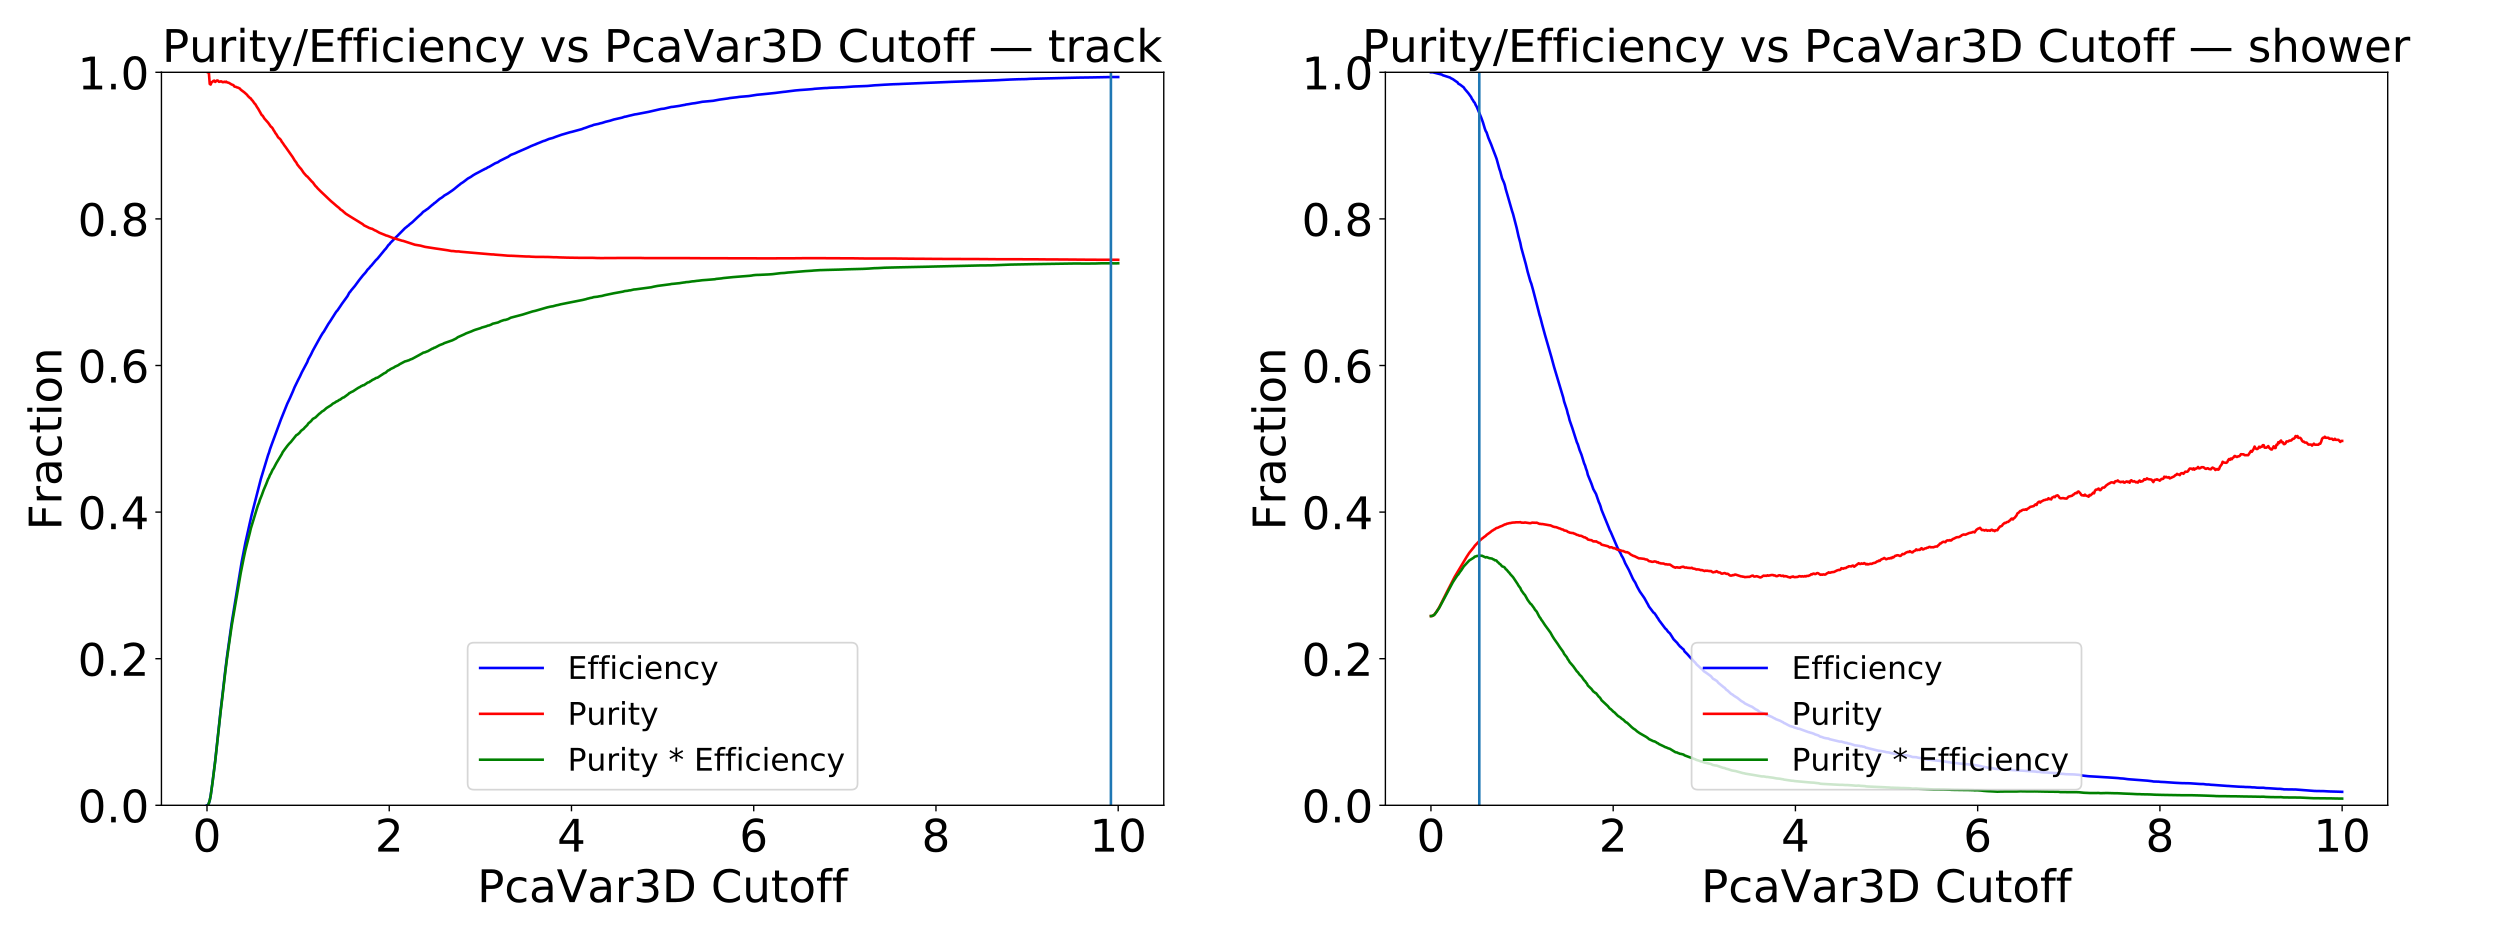 <?xml version="1.0" encoding="utf-8" standalone="no"?>
<!DOCTYPE svg PUBLIC "-//W3C//DTD SVG 1.1//EN"
  "http://www.w3.org/Graphics/SVG/1.1/DTD/svg11.dtd">
<!-- Created with matplotlib (https://matplotlib.org/) -->
<svg height="540pt" version="1.1" viewBox="0 0 1440 540" width="1440pt" xmlns="http://www.w3.org/2000/svg" xmlns:xlink="http://www.w3.org/1999/xlink">
 <defs>
  <style type="text/css">
*{stroke-linecap:butt;stroke-linejoin:round;}
  </style>
 </defs>
 <g id="figure_1">
  <g id="patch_1">
   <path d="M 0 540 
L 1440 540 
L 1440 0 
L 0 0 
z
" style="fill:#ffffff;"/>
  </g>
  <g id="axes_1">
   <g id="patch_2">
    <path d="M 92.99 463.84 
L 670.325 463.84 
L 670.325 41.64 
L 92.99 41.64 
z
" style="fill:#ffffff;"/>
   </g>
   <g id="matplotlib.axis_1">
    <g id="xtick_1">
     <g id="line2d_1">
      <defs>
       <path d="M 0 0 
L 0 3.5 
" id="mdd7bb9dacc" style="stroke:#000000;stroke-width:0.8;"/>
      </defs>
      <g>
       <use style="stroke:#000000;stroke-width:0.8;" x="119.233" xlink:href="#mdd7bb9dacc" y="463.84"/>
      </g>
     </g>
     <g id="text_1">
      <!-- 0 -->
      <defs>
       <path d="M 31.781 66.406 
Q 24.172 66.406 20.328 58.906 
Q 16.5 51.422 16.5 36.375 
Q 16.5 21.391 20.328 13.891 
Q 24.172 6.391 31.781 6.391 
Q 39.453 6.391 43.281 13.891 
Q 47.125 21.391 47.125 36.375 
Q 47.125 51.422 43.281 58.906 
Q 39.453 66.406 31.781 66.406 
z
M 31.781 74.219 
Q 44.047 74.219 50.516 64.516 
Q 56.984 54.828 56.984 36.375 
Q 56.984 17.969 50.516 8.266 
Q 44.047 -1.422 31.781 -1.422 
Q 19.531 -1.422 13.062 8.266 
Q 6.594 17.969 6.594 36.375 
Q 6.594 54.828 13.062 64.516 
Q 19.531 74.219 31.781 74.219 
z
" id="DejaVuSans-48"/>
      </defs>
      <g transform="translate(110.987 490.535)scale(0.259 -0.259)">
       <use xlink:href="#DejaVuSans-48"/>
      </g>
     </g>
    </g>
    <g id="xtick_2">
     <g id="line2d_2">
      <g>
       <use style="stroke:#000000;stroke-width:0.8;" x="224.203" xlink:href="#mdd7bb9dacc" y="463.84"/>
      </g>
     </g>
     <g id="text_2">
      <!-- 2 -->
      <defs>
       <path d="M 19.188 8.297 
L 53.609 8.297 
L 53.609 0 
L 7.328 0 
L 7.328 8.297 
Q 12.938 14.109 22.625 23.891 
Q 32.328 33.688 34.812 36.531 
Q 39.547 41.844 41.422 45.531 
Q 43.312 49.219 43.312 52.781 
Q 43.312 58.594 39.234 62.25 
Q 35.156 65.922 28.609 65.922 
Q 23.969 65.922 18.812 64.312 
Q 13.672 62.703 7.812 59.422 
L 7.812 69.391 
Q 13.766 71.781 18.938 73 
Q 24.125 74.219 28.422 74.219 
Q 39.75 74.219 46.484 68.547 
Q 53.219 62.891 53.219 53.422 
Q 53.219 48.922 51.531 44.891 
Q 49.859 40.875 45.406 35.406 
Q 44.188 33.984 37.641 27.219 
Q 31.109 20.453 19.188 8.297 
z
" id="DejaVuSans-50"/>
      </defs>
      <g transform="translate(215.957 490.535)scale(0.259 -0.259)">
       <use xlink:href="#DejaVuSans-50"/>
      </g>
     </g>
    </g>
    <g id="xtick_3">
     <g id="line2d_3">
      <g>
       <use style="stroke:#000000;stroke-width:0.8;" x="329.173" xlink:href="#mdd7bb9dacc" y="463.84"/>
      </g>
     </g>
     <g id="text_3">
      <!-- 4 -->
      <defs>
       <path d="M 37.797 64.312 
L 12.891 25.391 
L 37.797 25.391 
z
M 35.203 72.906 
L 47.609 72.906 
L 47.609 25.391 
L 58.016 25.391 
L 58.016 17.188 
L 47.609 17.188 
L 47.609 0 
L 37.797 0 
L 37.797 17.188 
L 4.891 17.188 
L 4.891 26.703 
z
" id="DejaVuSans-52"/>
      </defs>
      <g transform="translate(320.927 490.535)scale(0.259 -0.259)">
       <use xlink:href="#DejaVuSans-52"/>
      </g>
     </g>
    </g>
    <g id="xtick_4">
     <g id="line2d_4">
      <g>
       <use style="stroke:#000000;stroke-width:0.8;" x="434.143" xlink:href="#mdd7bb9dacc" y="463.84"/>
      </g>
     </g>
     <g id="text_4">
      <!-- 6 -->
      <defs>
       <path d="M 33.016 40.375 
Q 26.375 40.375 22.484 35.828 
Q 18.609 31.297 18.609 23.391 
Q 18.609 15.531 22.484 10.953 
Q 26.375 6.391 33.016 6.391 
Q 39.656 6.391 43.531 10.953 
Q 47.406 15.531 47.406 23.391 
Q 47.406 31.297 43.531 35.828 
Q 39.656 40.375 33.016 40.375 
z
M 52.594 71.297 
L 52.594 62.312 
Q 48.875 64.062 45.094 64.984 
Q 41.312 65.922 37.594 65.922 
Q 27.828 65.922 22.672 59.328 
Q 17.531 52.734 16.797 39.406 
Q 19.672 43.656 24.016 45.922 
Q 28.375 48.188 33.594 48.188 
Q 44.578 48.188 50.953 41.516 
Q 57.328 34.859 57.328 23.391 
Q 57.328 12.156 50.688 5.359 
Q 44.047 -1.422 33.016 -1.422 
Q 20.359 -1.422 13.672 8.266 
Q 6.984 17.969 6.984 36.375 
Q 6.984 53.656 15.188 63.938 
Q 23.391 74.219 37.203 74.219 
Q 40.922 74.219 44.703 73.484 
Q 48.484 72.75 52.594 71.297 
z
" id="DejaVuSans-54"/>
      </defs>
      <g transform="translate(425.897 490.535)scale(0.259 -0.259)">
       <use xlink:href="#DejaVuSans-54"/>
      </g>
     </g>
    </g>
    <g id="xtick_5">
     <g id="line2d_5">
      <g>
       <use style="stroke:#000000;stroke-width:0.8;" x="539.113" xlink:href="#mdd7bb9dacc" y="463.84"/>
      </g>
     </g>
     <g id="text_5">
      <!-- 8 -->
      <defs>
       <path d="M 31.781 34.625 
Q 24.75 34.625 20.719 30.859 
Q 16.703 27.094 16.703 20.516 
Q 16.703 13.922 20.719 10.156 
Q 24.75 6.391 31.781 6.391 
Q 38.812 6.391 42.859 10.172 
Q 46.922 13.969 46.922 20.516 
Q 46.922 27.094 42.891 30.859 
Q 38.875 34.625 31.781 34.625 
z
M 21.922 38.812 
Q 15.578 40.375 12.031 44.719 
Q 8.5 49.078 8.5 55.328 
Q 8.5 64.062 14.719 69.141 
Q 20.953 74.219 31.781 74.219 
Q 42.672 74.219 48.875 69.141 
Q 55.078 64.062 55.078 55.328 
Q 55.078 49.078 51.531 44.719 
Q 48 40.375 41.703 38.812 
Q 48.828 37.156 52.797 32.312 
Q 56.781 27.484 56.781 20.516 
Q 56.781 9.906 50.312 4.234 
Q 43.844 -1.422 31.781 -1.422 
Q 19.734 -1.422 13.25 4.234 
Q 6.781 9.906 6.781 20.516 
Q 6.781 27.484 10.781 32.312 
Q 14.797 37.156 21.922 38.812 
z
M 18.312 54.391 
Q 18.312 48.734 21.844 45.562 
Q 25.391 42.391 31.781 42.391 
Q 38.141 42.391 41.719 45.562 
Q 45.312 48.734 45.312 54.391 
Q 45.312 60.062 41.719 63.234 
Q 38.141 66.406 31.781 66.406 
Q 25.391 66.406 21.844 63.234 
Q 18.312 60.062 18.312 54.391 
z
" id="DejaVuSans-56"/>
      </defs>
      <g transform="translate(530.867 490.535)scale(0.259 -0.259)">
       <use xlink:href="#DejaVuSans-56"/>
      </g>
     </g>
    </g>
    <g id="xtick_6">
     <g id="line2d_6">
      <g>
       <use style="stroke:#000000;stroke-width:0.8;" x="644.083" xlink:href="#mdd7bb9dacc" y="463.84"/>
      </g>
     </g>
     <g id="text_6">
      <!-- 10 -->
      <defs>
       <path d="M 12.406 8.297 
L 28.516 8.297 
L 28.516 63.922 
L 10.984 60.406 
L 10.984 69.391 
L 28.422 72.906 
L 38.281 72.906 
L 38.281 8.297 
L 54.391 8.297 
L 54.391 0 
L 12.406 0 
z
" id="DejaVuSans-49"/>
      </defs>
      <g transform="translate(627.591 490.535)scale(0.259 -0.259)">
       <use xlink:href="#DejaVuSans-49"/>
       <use x="63.623" xlink:href="#DejaVuSans-48"/>
      </g>
     </g>
    </g>
    <g id="text_7">
     <!-- PcaVar3D Cutoff -->
     <defs>
      <path d="M 19.672 64.797 
L 19.672 37.406 
L 32.078 37.406 
Q 38.969 37.406 42.719 40.969 
Q 46.484 44.531 46.484 51.125 
Q 46.484 57.672 42.719 61.234 
Q 38.969 64.797 32.078 64.797 
z
M 9.812 72.906 
L 32.078 72.906 
Q 44.344 72.906 50.609 67.359 
Q 56.891 61.812 56.891 51.125 
Q 56.891 40.328 50.609 34.812 
Q 44.344 29.297 32.078 29.297 
L 19.672 29.297 
L 19.672 0 
L 9.812 0 
z
" id="DejaVuSans-80"/>
      <path d="M 48.781 52.594 
L 48.781 44.188 
Q 44.969 46.297 41.141 47.344 
Q 37.312 48.391 33.406 48.391 
Q 24.656 48.391 19.812 42.844 
Q 14.984 37.312 14.984 27.297 
Q 14.984 17.281 19.812 11.734 
Q 24.656 6.203 33.406 6.203 
Q 37.312 6.203 41.141 7.25 
Q 44.969 8.297 48.781 10.406 
L 48.781 2.094 
Q 45.016 0.344 40.984 -0.531 
Q 36.969 -1.422 32.422 -1.422 
Q 20.062 -1.422 12.781 6.344 
Q 5.516 14.109 5.516 27.297 
Q 5.516 40.672 12.859 48.328 
Q 20.219 56 33.016 56 
Q 37.156 56 41.109 55.141 
Q 45.062 54.297 48.781 52.594 
z
" id="DejaVuSans-99"/>
      <path d="M 34.281 27.484 
Q 23.391 27.484 19.188 25 
Q 14.984 22.516 14.984 16.5 
Q 14.984 11.719 18.141 8.906 
Q 21.297 6.109 26.703 6.109 
Q 34.188 6.109 38.703 11.406 
Q 43.219 16.703 43.219 25.484 
L 43.219 27.484 
z
M 52.203 31.203 
L 52.203 0 
L 43.219 0 
L 43.219 8.297 
Q 40.141 3.328 35.547 0.953 
Q 30.953 -1.422 24.312 -1.422 
Q 15.922 -1.422 10.953 3.297 
Q 6 8.016 6 15.922 
Q 6 25.141 12.172 29.828 
Q 18.359 34.516 30.609 34.516 
L 43.219 34.516 
L 43.219 35.406 
Q 43.219 41.609 39.141 45 
Q 35.062 48.391 27.688 48.391 
Q 23 48.391 18.547 47.266 
Q 14.109 46.141 10.016 43.891 
L 10.016 52.203 
Q 14.938 54.109 19.578 55.047 
Q 24.219 56 28.609 56 
Q 40.484 56 46.344 49.844 
Q 52.203 43.703 52.203 31.203 
z
" id="DejaVuSans-97"/>
      <path d="M 28.609 0 
L 0.781 72.906 
L 11.078 72.906 
L 34.188 11.531 
L 57.328 72.906 
L 67.578 72.906 
L 39.797 0 
z
" id="DejaVuSans-86"/>
      <path d="M 41.109 46.297 
Q 39.594 47.172 37.812 47.578 
Q 36.031 48 33.891 48 
Q 26.266 48 22.188 43.047 
Q 18.109 38.094 18.109 28.812 
L 18.109 0 
L 9.078 0 
L 9.078 54.688 
L 18.109 54.688 
L 18.109 46.188 
Q 20.953 51.172 25.484 53.578 
Q 30.031 56 36.531 56 
Q 37.453 56 38.578 55.875 
Q 39.703 55.766 41.062 55.516 
z
" id="DejaVuSans-114"/>
      <path d="M 40.578 39.312 
Q 47.656 37.797 51.625 33 
Q 55.609 28.219 55.609 21.188 
Q 55.609 10.406 48.188 4.484 
Q 40.766 -1.422 27.094 -1.422 
Q 22.516 -1.422 17.656 -0.516 
Q 12.797 0.391 7.625 2.203 
L 7.625 11.719 
Q 11.719 9.328 16.594 8.109 
Q 21.484 6.891 26.812 6.891 
Q 36.078 6.891 40.938 10.547 
Q 45.797 14.203 45.797 21.188 
Q 45.797 27.641 41.281 31.266 
Q 36.766 34.906 28.719 34.906 
L 20.219 34.906 
L 20.219 43.016 
L 29.109 43.016 
Q 36.375 43.016 40.234 45.922 
Q 44.094 48.828 44.094 54.297 
Q 44.094 59.906 40.109 62.906 
Q 36.141 65.922 28.719 65.922 
Q 24.656 65.922 20.016 65.031 
Q 15.375 64.156 9.812 62.312 
L 9.812 71.094 
Q 15.438 72.656 20.344 73.438 
Q 25.25 74.219 29.594 74.219 
Q 40.828 74.219 47.359 69.109 
Q 53.906 64.016 53.906 55.328 
Q 53.906 49.266 50.438 45.094 
Q 46.969 40.922 40.578 39.312 
z
" id="DejaVuSans-51"/>
      <path d="M 19.672 64.797 
L 19.672 8.109 
L 31.594 8.109 
Q 46.688 8.109 53.688 14.938 
Q 60.688 21.781 60.688 36.531 
Q 60.688 51.172 53.688 57.984 
Q 46.688 64.797 31.594 64.797 
z
M 9.812 72.906 
L 30.078 72.906 
Q 51.266 72.906 61.172 64.094 
Q 71.094 55.281 71.094 36.531 
Q 71.094 17.672 61.125 8.828 
Q 51.172 0 30.078 0 
L 9.812 0 
z
" id="DejaVuSans-68"/>
      <path id="DejaVuSans-32"/>
      <path d="M 64.406 67.281 
L 64.406 56.891 
Q 59.422 61.531 53.781 63.812 
Q 48.141 66.109 41.797 66.109 
Q 29.297 66.109 22.656 58.469 
Q 16.016 50.828 16.016 36.375 
Q 16.016 21.969 22.656 14.328 
Q 29.297 6.688 41.797 6.688 
Q 48.141 6.688 53.781 8.984 
Q 59.422 11.281 64.406 15.922 
L 64.406 5.609 
Q 59.234 2.094 53.438 0.328 
Q 47.656 -1.422 41.219 -1.422 
Q 24.656 -1.422 15.125 8.703 
Q 5.609 18.844 5.609 36.375 
Q 5.609 53.953 15.125 64.078 
Q 24.656 74.219 41.219 74.219 
Q 47.75 74.219 53.531 72.484 
Q 59.328 70.75 64.406 67.281 
z
" id="DejaVuSans-67"/>
      <path d="M 8.5 21.578 
L 8.5 54.688 
L 17.484 54.688 
L 17.484 21.922 
Q 17.484 14.156 20.5 10.266 
Q 23.531 6.391 29.594 6.391 
Q 36.859 6.391 41.078 11.031 
Q 45.312 15.672 45.312 23.688 
L 45.312 54.688 
L 54.297 54.688 
L 54.297 0 
L 45.312 0 
L 45.312 8.406 
Q 42.047 3.422 37.719 1 
Q 33.406 -1.422 27.688 -1.422 
Q 18.266 -1.422 13.375 4.438 
Q 8.5 10.297 8.5 21.578 
z
M 31.109 56 
z
" id="DejaVuSans-117"/>
      <path d="M 18.312 70.219 
L 18.312 54.688 
L 36.812 54.688 
L 36.812 47.703 
L 18.312 47.703 
L 18.312 18.016 
Q 18.312 11.328 20.141 9.422 
Q 21.969 7.516 27.594 7.516 
L 36.812 7.516 
L 36.812 0 
L 27.594 0 
Q 17.188 0 13.234 3.875 
Q 9.281 7.766 9.281 18.016 
L 9.281 47.703 
L 2.688 47.703 
L 2.688 54.688 
L 9.281 54.688 
L 9.281 70.219 
z
" id="DejaVuSans-116"/>
      <path d="M 30.609 48.391 
Q 23.391 48.391 19.188 42.75 
Q 14.984 37.109 14.984 27.297 
Q 14.984 17.484 19.156 11.844 
Q 23.344 6.203 30.609 6.203 
Q 37.797 6.203 41.984 11.859 
Q 46.188 17.531 46.188 27.297 
Q 46.188 37.016 41.984 42.703 
Q 37.797 48.391 30.609 48.391 
z
M 30.609 56 
Q 42.328 56 49.016 48.375 
Q 55.719 40.766 55.719 27.297 
Q 55.719 13.875 49.016 6.219 
Q 42.328 -1.422 30.609 -1.422 
Q 18.844 -1.422 12.172 6.219 
Q 5.516 13.875 5.516 27.297 
Q 5.516 40.766 12.172 48.375 
Q 18.844 56 30.609 56 
z
" id="DejaVuSans-111"/>
      <path d="M 37.109 75.984 
L 37.109 68.5 
L 28.516 68.5 
Q 23.688 68.5 21.797 66.547 
Q 19.922 64.594 19.922 59.516 
L 19.922 54.688 
L 34.719 54.688 
L 34.719 47.703 
L 19.922 47.703 
L 19.922 0 
L 10.891 0 
L 10.891 47.703 
L 2.297 47.703 
L 2.297 54.688 
L 10.891 54.688 
L 10.891 58.5 
Q 10.891 67.625 15.141 71.797 
Q 19.391 75.984 28.609 75.984 
z
" id="DejaVuSans-102"/>
     </defs>
     <g transform="translate(274.912 519.621)scale(0.259 -0.259)">
      <use xlink:href="#DejaVuSans-80"/>
      <use x="60.303" xlink:href="#DejaVuSans-99"/>
      <use x="115.283" xlink:href="#DejaVuSans-97"/>
      <use x="176.562" xlink:href="#DejaVuSans-86"/>
      <use x="244.861" xlink:href="#DejaVuSans-97"/>
      <use x="306.141" xlink:href="#DejaVuSans-114"/>
      <use x="347.254" xlink:href="#DejaVuSans-51"/>
      <use x="410.877" xlink:href="#DejaVuSans-68"/>
      <use x="487.879" xlink:href="#DejaVuSans-32"/>
      <use x="519.666" xlink:href="#DejaVuSans-67"/>
      <use x="589.49" xlink:href="#DejaVuSans-117"/>
      <use x="652.869" xlink:href="#DejaVuSans-116"/>
      <use x="692.078" xlink:href="#DejaVuSans-111"/>
      <use x="753.26" xlink:href="#DejaVuSans-102"/>
      <use x="788.465" xlink:href="#DejaVuSans-102"/>
     </g>
    </g>
   </g>
   <g id="matplotlib.axis_2">
    <g id="ytick_1">
     <g id="line2d_7">
      <defs>
       <path d="M 0 0 
L -3.5 0 
" id="mcb4b500a1c" style="stroke:#000000;stroke-width:0.8;"/>
      </defs>
      <g>
       <use style="stroke:#000000;stroke-width:0.8;" x="92.99" xlink:href="#mcb4b500a1c" y="463.84"/>
      </g>
     </g>
     <g id="text_8">
      <!-- 0.0 -->
      <defs>
       <path d="M 10.688 12.406 
L 21 12.406 
L 21 0 
L 10.688 0 
z
" id="DejaVuSans-46"/>
      </defs>
      <g transform="translate(44.769 473.688)scale(0.259 -0.259)">
       <use xlink:href="#DejaVuSans-48"/>
       <use x="63.623" xlink:href="#DejaVuSans-46"/>
       <use x="95.41" xlink:href="#DejaVuSans-48"/>
      </g>
     </g>
    </g>
    <g id="ytick_2">
     <g id="line2d_8">
      <g>
       <use style="stroke:#000000;stroke-width:0.8;" x="92.99" xlink:href="#mcb4b500a1c" y="379.4"/>
      </g>
     </g>
     <g id="text_9">
      <!-- 0.2 -->
      <g transform="translate(44.769 389.248)scale(0.259 -0.259)">
       <use xlink:href="#DejaVuSans-48"/>
       <use x="63.623" xlink:href="#DejaVuSans-46"/>
       <use x="95.41" xlink:href="#DejaVuSans-50"/>
      </g>
     </g>
    </g>
    <g id="ytick_3">
     <g id="line2d_9">
      <g>
       <use style="stroke:#000000;stroke-width:0.8;" x="92.99" xlink:href="#mcb4b500a1c" y="294.96"/>
      </g>
     </g>
     <g id="text_10">
      <!-- 0.4 -->
      <g transform="translate(44.769 304.808)scale(0.259 -0.259)">
       <use xlink:href="#DejaVuSans-48"/>
       <use x="63.623" xlink:href="#DejaVuSans-46"/>
       <use x="95.41" xlink:href="#DejaVuSans-52"/>
      </g>
     </g>
    </g>
    <g id="ytick_4">
     <g id="line2d_10">
      <g>
       <use style="stroke:#000000;stroke-width:0.8;" x="92.99" xlink:href="#mcb4b500a1c" y="210.52"/>
      </g>
     </g>
     <g id="text_11">
      <!-- 0.6 -->
      <g transform="translate(44.769 220.368)scale(0.259 -0.259)">
       <use xlink:href="#DejaVuSans-48"/>
       <use x="63.623" xlink:href="#DejaVuSans-46"/>
       <use x="95.41" xlink:href="#DejaVuSans-54"/>
      </g>
     </g>
    </g>
    <g id="ytick_5">
     <g id="line2d_11">
      <g>
       <use style="stroke:#000000;stroke-width:0.8;" x="92.99" xlink:href="#mcb4b500a1c" y="126.08"/>
      </g>
     </g>
     <g id="text_12">
      <!-- 0.8 -->
      <g transform="translate(44.769 135.928)scale(0.259 -0.259)">
       <use xlink:href="#DejaVuSans-48"/>
       <use x="63.623" xlink:href="#DejaVuSans-46"/>
       <use x="95.41" xlink:href="#DejaVuSans-56"/>
      </g>
     </g>
    </g>
    <g id="ytick_6">
     <g id="line2d_12">
      <g>
       <use style="stroke:#000000;stroke-width:0.8;" x="92.99" xlink:href="#mcb4b500a1c" y="41.64"/>
      </g>
     </g>
     <g id="text_13">
      <!-- 1.0 -->
      <g transform="translate(44.769 51.488)scale(0.259 -0.259)">
       <use xlink:href="#DejaVuSans-49"/>
       <use x="63.623" xlink:href="#DejaVuSans-46"/>
       <use x="95.41" xlink:href="#DejaVuSans-48"/>
      </g>
     </g>
    </g>
    <g id="text_14">
     <!-- Fraction -->
     <defs>
      <path d="M 9.812 72.906 
L 51.703 72.906 
L 51.703 64.594 
L 19.672 64.594 
L 19.672 43.109 
L 48.578 43.109 
L 48.578 34.812 
L 19.672 34.812 
L 19.672 0 
L 9.812 0 
z
" id="DejaVuSans-70"/>
      <path d="M 9.422 54.688 
L 18.406 54.688 
L 18.406 0 
L 9.422 0 
z
M 9.422 75.984 
L 18.406 75.984 
L 18.406 64.594 
L 9.422 64.594 
z
" id="DejaVuSans-105"/>
      <path d="M 54.891 33.016 
L 54.891 0 
L 45.906 0 
L 45.906 32.719 
Q 45.906 40.484 42.875 44.328 
Q 39.844 48.188 33.797 48.188 
Q 26.516 48.188 22.312 43.547 
Q 18.109 38.922 18.109 30.906 
L 18.109 0 
L 9.078 0 
L 9.078 54.688 
L 18.109 54.688 
L 18.109 46.188 
Q 21.344 51.125 25.703 53.562 
Q 30.078 56 35.797 56 
Q 45.219 56 50.047 50.172 
Q 54.891 44.344 54.891 33.016 
z
" id="DejaVuSans-110"/>
     </defs>
     <g transform="translate(35.379 305.4)rotate(-90)scale(0.259 -0.259)">
      <use xlink:href="#DejaVuSans-70"/>
      <use x="57.41" xlink:href="#DejaVuSans-114"/>
      <use x="98.523" xlink:href="#DejaVuSans-97"/>
      <use x="159.803" xlink:href="#DejaVuSans-99"/>
      <use x="214.783" xlink:href="#DejaVuSans-116"/>
      <use x="253.992" xlink:href="#DejaVuSans-105"/>
      <use x="281.775" xlink:href="#DejaVuSans-111"/>
      <use x="342.957" xlink:href="#DejaVuSans-110"/>
     </g>
    </g>
   </g>
   <g id="line2d_13">
    <path clip-path="url(#pc3bbd6e1fc)" d="M 119.233 463.84 
L 119.758 463.715 
L 120.283 462.719 
L 120.809 460.944 
L 121.334 458.344 
L 122.385 450.777 
L 123.961 438.134 
L 127.113 408.986 
L 128.164 400.049 
L 129.74 386.27 
L 130.791 377.846 
L 133.418 358.928 
L 139.197 323.724 
L 140.248 318.306 
L 141.298 312.841 
L 143.925 301.07 
L 144.976 296.445 
L 150.23 275.971 
L 154.433 262.051 
L 154.958 260.665 
L 155.483 258.843 
L 156.534 255.916 
L 161.788 241.685 
L 165.466 232.53 
L 167.042 229.229 
L 168.618 225.632 
L 169.669 223.063 
L 171.77 218.75 
L 172.821 216.711 
L 173.872 214.422 
L 177.024 208.49 
L 177.549 207.057 
L 178.6 205.158 
L 179.125 204.192 
L 180.176 201.981 
L 183.328 196.267 
L 184.904 193.464 
L 185.955 191.736 
L 186.481 191.098 
L 189.107 186.614 
L 190.158 185.088 
L 193.31 180.105 
L 193.836 179.358 
L 194.361 178.813 
L 195.937 176.524 
L 196.988 174.936 
L 200.14 170.592 
L 201.191 168.599 
L 201.716 168.054 
L 202.242 167.291 
L 203.293 166.045 
L 204.343 164.8 
L 206.97 161.219 
L 209.072 158.587 
L 210.122 157.435 
L 210.648 156.828 
L 211.699 155.333 
L 212.749 154.321 
L 213.275 153.574 
L 213.8 153.107 
L 216.427 149.946 
L 217.478 148.934 
L 221.681 143.796 
L 222.206 143.282 
L 223.782 141.087 
L 224.308 140.682 
L 224.833 139.934 
L 226.934 137.801 
L 227.46 137.178 
L 228.511 136.244 
L 233.239 131.464 
L 234.29 130.655 
L 234.815 130.172 
L 235.34 129.845 
L 235.866 129.284 
L 237.442 128.054 
L 240.594 125.065 
L 242.696 123.181 
L 243.746 122.029 
L 244.797 121.375 
L 245.848 120.596 
L 246.373 120.285 
L 249 117.996 
L 249.526 117.669 
L 250.051 117.108 
L 250.576 116.813 
L 253.203 114.571 
L 254.254 113.948 
L 255.305 113.185 
L 255.83 112.687 
L 257.932 111.488 
L 259.508 110.398 
L 260.559 109.682 
L 261.609 108.887 
L 264.236 106.723 
L 264.762 106.365 
L 265.287 105.867 
L 266.863 104.855 
L 269.49 102.831 
L 271.066 101.974 
L 272.642 100.884 
L 273.693 100.262 
L 279.472 97.21 
L 279.997 97.054 
L 281.048 96.353 
L 281.574 96.182 
L 285.251 94.034 
L 286.827 93.426 
L 287.878 92.679 
L 291.556 90.842 
L 292.606 90.359 
L 294.183 89.253 
L 296.809 88.241 
L 298.386 87.494 
L 303.639 85.221 
L 305.741 84.209 
L 313.096 81.204 
L 313.621 81.11 
L 316.248 80.02 
L 318.35 79.475 
L 319.926 78.853 
L 323.604 77.56 
L 324.654 77.264 
L 328.332 76.175 
L 329.383 75.941 
L 335.162 74.368 
L 336.213 73.932 
L 337.263 73.621 
L 339.89 72.64 
L 340.941 72.36 
L 341.992 71.924 
L 343.568 71.581 
L 344.619 71.379 
L 345.669 71.052 
L 346.72 70.834 
L 348.822 70.149 
L 351.448 69.511 
L 353.55 68.841 
L 358.278 67.767 
L 359.329 67.409 
L 359.854 67.222 
L 360.38 67.191 
L 362.481 66.646 
L 363.532 66.412 
L 365.634 65.898 
L 366.684 65.758 
L 373.514 64.45 
L 380.869 62.753 
L 382.446 62.597 
L 386.649 61.616 
L 387.699 61.523 
L 391.377 60.978 
L 392.428 60.76 
L 394.004 60.464 
L 394.529 60.402 
L 395.055 60.215 
L 396.631 59.997 
L 398.732 59.608 
L 400.308 59.421 
L 402.935 58.938 
L 404.511 58.627 
L 408.189 58.3 
L 410.816 58.051 
L 414.494 57.366 
L 419.222 56.712 
L 420.273 56.494 
L 424.476 56.011 
L 426.052 55.778 
L 428.153 55.606 
L 431.306 55.342 
L 436.034 54.594 
L 439.186 54.299 
L 446.541 53.536 
L 451.27 52.928 
L 452.321 52.835 
L 453.371 52.695 
L 458.1 52.103 
L 460.727 51.87 
L 463.353 51.683 
L 465.455 51.527 
L 468.082 51.309 
L 469.133 51.153 
L 474.912 50.733 
L 476.488 50.686 
L 477.539 50.577 
L 482.792 50.359 
L 485.945 50.25 
L 491.724 49.83 
L 499.604 49.518 
L 503.807 49.129 
L 505.909 49.02 
L 509.061 48.818 
L 512.213 48.647 
L 514.315 48.538 
L 517.992 48.413 
L 519.569 48.32 
L 525.348 48.086 
L 533.228 47.743 
L 537.431 47.588 
L 540.058 47.479 
L 547.939 47.152 
L 550.04 47.074 
L 553.193 46.965 
L 558.446 46.747 
L 562.649 46.638 
L 574.733 46.186 
L 576.309 46.093 
L 581.563 45.828 
L 586.291 45.657 
L 591.02 45.564 
L 593.121 45.424 
L 594.697 45.377 
L 620.966 44.707 
L 628.847 44.598 
L 639.88 44.38 
L 644.083 44.365 
L 644.083 44.365 
" style="fill:none;stroke:#0000ff;stroke-linecap:square;stroke-width:1.5;"/>
   </g>
   <g id="line2d_14">
    <path clip-path="url(#pc3bbd6e1fc)" d="M 119.758 41.64 
L 120.283 41.64 
L 120.809 48.342 
L 121.334 48.696 
L 121.859 47.414 
L 122.385 47.104 
L 122.91 46.598 
L 123.436 46.438 
L 123.961 47.192 
L 125.012 46.341 
L 125.537 46.438 
L 126.062 47.106 
L 126.588 47.091 
L 127.113 46.848 
L 127.639 46.916 
L 128.164 47.333 
L 128.689 47.303 
L 129.215 47.068 
L 129.74 47.325 
L 130.265 47.018 
L 130.791 47.445 
L 131.842 47.711 
L 133.418 48.664 
L 134.468 49.057 
L 134.994 49.848 
L 136.045 50.096 
L 136.57 50.367 
L 137.095 50.484 
L 138.146 51.006 
L 138.671 51.658 
L 140.773 53.231 
L 142.349 54.653 
L 142.874 55.424 
L 143.4 55.814 
L 143.925 56.449 
L 144.451 56.68 
L 144.976 57.514 
L 145.501 58.008 
L 146.552 59.53 
L 147.077 60.04 
L 148.128 61.811 
L 148.654 62.546 
L 150.755 66.287 
L 151.28 66.635 
L 152.331 68.33 
L 154.433 70.673 
L 156.009 72.935 
L 156.534 73.312 
L 157.06 73.967 
L 157.585 74.979 
L 158.11 75.725 
L 158.636 76.687 
L 159.161 77.32 
L 160.212 79.106 
L 161.263 80.019 
L 161.788 80.661 
L 162.313 81.682 
L 162.839 82.311 
L 163.889 83.896 
L 164.415 84.552 
L 165.466 86.065 
L 168.618 90.538 
L 169.669 92.331 
L 170.719 93.698 
L 171.245 94.742 
L 172.821 96.714 
L 173.346 97.222 
L 174.922 99.555 
L 176.498 101.336 
L 177.024 101.683 
L 179.651 104.61 
L 180.176 105.045 
L 181.227 106.506 
L 181.752 107.191 
L 182.278 107.643 
L 182.803 108.316 
L 183.854 109.373 
L 184.904 110.412 
L 189.107 114.411 
L 190.684 115.888 
L 192.26 117.226 
L 193.836 118.601 
L 194.887 119.441 
L 195.412 119.849 
L 195.937 120.479 
L 197.513 121.568 
L 198.039 122.154 
L 198.564 122.516 
L 199.09 123.034 
L 201.716 124.705 
L 209.072 129.231 
L 209.597 129.771 
L 212.224 131.054 
L 212.749 131.355 
L 213.275 131.474 
L 213.8 131.708 
L 214.325 131.769 
L 215.902 132.682 
L 216.427 132.857 
L 218.528 134.053 
L 221.681 135.315 
L 222.206 135.583 
L 223.257 135.85 
L 226.409 137.088 
L 227.46 137.371 
L 230.612 138.351 
L 231.663 138.673 
L 232.188 138.739 
L 239.018 140.972 
L 242.17 141.484 
L 244.797 142.192 
L 251.102 143.167 
L 252.678 143.389 
L 257.932 144.178 
L 260.033 144.583 
L 261.084 144.607 
L 262.66 144.813 
L 264.236 144.818 
L 265.287 144.999 
L 283.15 146.536 
L 284.2 146.554 
L 285.251 146.689 
L 288.929 146.964 
L 292.606 147.282 
L 295.233 147.348 
L 303.114 147.743 
L 304.69 147.735 
L 305.741 147.838 
L 308.368 147.959 
L 309.944 147.973 
L 311.52 147.963 
L 316.248 148.036 
L 318.875 148.161 
L 320.451 148.16 
L 322.553 148.279 
L 324.129 148.315 
L 326.756 148.398 
L 334.111 148.512 
L 339.89 148.498 
L 341.466 148.518 
L 344.093 148.629 
L 346.72 148.663 
L 348.822 148.636 
L 355.126 148.609 
L 356.177 148.583 
L 359.329 148.583 
L 361.956 148.575 
L 366.684 148.593 
L 368.786 148.585 
L 371.938 148.675 
L 391.902 148.67 
L 395.58 148.676 
L 397.682 148.687 
L 403.461 148.725 
L 440.237 148.81 
L 455.473 148.788 
L 462.828 148.714 
L 471.759 148.705 
L 493.3 148.807 
L 495.401 148.86 
L 499.604 148.894 
L 515.366 148.902 
L 525.348 149.023 
L 534.279 149.08 
L 539.008 149.132 
L 565.276 149.227 
L 573.682 149.301 
L 582.088 149.31 
L 597.85 149.372 
L 602.578 149.418 
L 612.035 149.465 
L 624.118 149.563 
L 629.372 149.6 
L 644.083 149.645 
L 644.083 149.645 
" style="fill:none;stroke:#ff0000;stroke-linecap:square;stroke-width:1.5;"/>
   </g>
   <g id="line2d_15">
    <path clip-path="url(#pc3bbd6e1fc)" d="M 119.758 463.715 
L 120.283 462.719 
L 120.809 460.99 
L 121.334 458.436 
L 122.385 450.946 
L 123.961 438.472 
L 127.113 409.663 
L 128.164 400.909 
L 129.74 387.314 
L 130.791 379.029 
L 133.418 360.674 
L 138.671 329.998 
L 140.248 322.112 
L 141.298 317.152 
L 143.925 306.779 
L 144.451 304.496 
L 148.128 292.448 
L 148.654 290.838 
L 149.179 289.605 
L 149.704 287.88 
L 150.755 285.296 
L 151.806 282.378 
L 153.382 278.664 
L 154.433 275.927 
L 154.958 275.006 
L 155.483 273.637 
L 156.009 272.784 
L 157.06 270.5 
L 157.585 269.811 
L 159.161 266.802 
L 162.313 261.543 
L 162.839 260.44 
L 163.889 258.988 
L 165.466 256.869 
L 166.516 255.612 
L 167.567 254.549 
L 168.618 253.221 
L 170.719 250.609 
L 171.245 250.393 
L 172.295 249.505 
L 172.821 248.947 
L 173.346 248.204 
L 174.397 247.386 
L 174.922 247.01 
L 175.448 246.347 
L 177.024 244.804 
L 177.549 243.939 
L 179.125 242.6 
L 180.176 241.306 
L 181.752 240.428 
L 183.854 238.357 
L 184.379 238.02 
L 185.43 237.048 
L 186.481 236.453 
L 188.057 235.043 
L 190.684 233.403 
L 191.734 232.478 
L 192.785 231.972 
L 193.836 231.215 
L 194.361 231.094 
L 195.412 230.331 
L 195.937 230.176 
L 196.988 229.363 
L 197.513 229.036 
L 198.039 228.922 
L 200.666 226.985 
L 201.191 226.4 
L 201.716 226.248 
L 202.242 225.866 
L 203.293 225.42 
L 205.394 224.018 
L 206.445 223.347 
L 207.496 222.843 
L 208.021 222.412 
L 208.546 222.238 
L 209.072 221.916 
L 209.597 221.888 
L 211.173 220.803 
L 211.699 220.401 
L 212.749 220.092 
L 213.275 219.591 
L 213.8 219.396 
L 214.325 218.926 
L 215.902 218.183 
L 216.427 217.763 
L 217.478 217.515 
L 221.155 215.087 
L 222.206 214.608 
L 223.257 213.614 
L 223.782 213.274 
L 224.308 213.143 
L 224.833 212.639 
L 226.934 211.651 
L 227.46 211.247 
L 229.561 210.283 
L 230.087 209.847 
L 233.239 208.184 
L 234.29 207.923 
L 234.815 207.696 
L 235.34 207.598 
L 236.391 207.057 
L 237.442 206.692 
L 240.594 204.97 
L 243.221 203.515 
L 243.746 203.147 
L 244.797 202.937 
L 245.848 202.474 
L 246.373 202.316 
L 249 200.816 
L 249.526 200.697 
L 250.051 200.294 
L 250.576 200.213 
L 253.203 198.801 
L 255.305 198.007 
L 255.83 197.672 
L 260.559 196.022 
L 262.66 194.992 
L 263.711 194.218 
L 267.388 192.591 
L 268.439 192.043 
L 271.591 190.849 
L 272.642 190.371 
L 273.693 189.972 
L 276.845 188.999 
L 277.371 188.715 
L 279.997 187.975 
L 281.048 187.537 
L 281.574 187.491 
L 283.15 186.861 
L 283.675 186.495 
L 286.827 185.749 
L 288.403 184.996 
L 289.98 184.453 
L 290.505 184.301 
L 291.03 184.29 
L 292.606 183.811 
L 294.183 182.994 
L 301.012 181.203 
L 306.792 179.378 
L 308.368 179.027 
L 315.198 177.054 
L 316.774 176.688 
L 317.824 176.495 
L 318.35 176.443 
L 320.451 175.856 
L 321.502 175.663 
L 323.078 175.245 
L 335.687 172.756 
L 337.789 172.245 
L 338.314 172.029 
L 338.839 171.956 
L 339.89 171.652 
L 340.941 171.477 
L 341.992 171.138 
L 344.093 170.913 
L 345.144 170.685 
L 346.72 170.457 
L 348.296 170.02 
L 352.499 169.147 
L 353.55 168.922 
L 358.804 167.976 
L 359.854 167.667 
L 361.431 167.497 
L 362.481 167.258 
L 363.007 167.26 
L 365.108 166.75 
L 366.159 166.668 
L 375.09 165.47 
L 376.666 165.091 
L 378.768 164.685 
L 386.123 163.719 
L 386.649 163.576 
L 388.225 163.436 
L 390.326 163.208 
L 391.377 163.109 
L 392.428 162.931 
L 394.004 162.697 
L 394.529 162.665 
L 395.055 162.516 
L 396.631 162.416 
L 398.732 162.07 
L 399.783 162.005 
L 401.359 161.78 
L 402.41 161.683 
L 404.511 161.412 
L 407.138 161.216 
L 411.867 160.828 
L 412.392 160.671 
L 415.544 160.358 
L 416.595 160.172 
L 420.798 159.754 
L 422.374 159.599 
L 431.831 158.849 
L 432.882 158.723 
L 433.932 158.525 
L 435.509 158.37 
L 437.61 158.317 
L 442.864 158.065 
L 444.965 157.916 
L 446.016 157.788 
L 449.694 157.33 
L 451.795 157.225 
L 453.897 156.968 
L 454.947 156.901 
L 463.879 156.166 
L 467.556 155.938 
L 468.607 155.833 
L 472.285 155.597 
L 474.386 155.541 
L 475.437 155.5 
L 484.368 155.263 
L 488.046 155.114 
L 496.977 154.874 
L 500.13 154.722 
L 503.807 154.459 
L 505.383 154.436 
L 509.586 154.194 
L 517.467 153.994 
L 534.805 153.613 
L 536.906 153.552 
L 564.226 152.905 
L 571.055 152.846 
L 578.411 152.545 
L 582.088 152.407 
L 592.596 152.205 
L 594.697 152.153 
L 616.763 151.807 
L 618.865 151.783 
L 626.22 151.808 
L 630.948 151.776 
L 633.575 151.682 
L 636.202 151.665 
L 643.032 151.687 
L 644.083 151.673 
L 644.083 151.673 
" style="fill:none;stroke:#008000;stroke-linecap:square;stroke-width:1.5;"/>
   </g>
   <g id="line2d_16">
    <path clip-path="url(#pc3bbd6e1fc)" d="M 639.88 463.84 
L 639.88 41.64 
" style="fill:none;stroke:#1f77b4;stroke-linecap:square;stroke-width:1.5;"/>
   </g>
   <g id="patch_3">
    <path d="M 92.99 463.84 
L 92.99 41.64 
" style="fill:none;stroke:#000000;stroke-linecap:square;stroke-linejoin:miter;stroke-width:0.8;"/>
   </g>
   <g id="patch_4">
    <path d="M 670.325 463.84 
L 670.325 41.64 
" style="fill:none;stroke:#000000;stroke-linecap:square;stroke-linejoin:miter;stroke-width:0.8;"/>
   </g>
   <g id="patch_5">
    <path d="M 92.99 463.84 
L 670.325 463.84 
" style="fill:none;stroke:#000000;stroke-linecap:square;stroke-linejoin:miter;stroke-width:0.8;"/>
   </g>
   <g id="patch_6">
    <path d="M 92.99 41.64 
L 670.325 41.64 
" style="fill:none;stroke:#000000;stroke-linecap:square;stroke-linejoin:miter;stroke-width:0.8;"/>
   </g>
   <g id="text_15">
    <!-- Purity/Efficiency vs PcaVar3D Cutoff — track -->
    <defs>
     <path d="M 32.172 -5.078 
Q 28.375 -14.844 24.75 -17.812 
Q 21.141 -20.797 15.094 -20.797 
L 7.906 -20.797 
L 7.906 -13.281 
L 13.188 -13.281 
Q 16.891 -13.281 18.938 -11.516 
Q 21 -9.766 23.484 -3.219 
L 25.094 0.875 
L 2.984 54.688 
L 12.5 54.688 
L 29.594 11.922 
L 46.688 54.688 
L 56.203 54.688 
z
" id="DejaVuSans-121"/>
     <path d="M 25.391 72.906 
L 33.688 72.906 
L 8.297 -9.281 
L 0 -9.281 
z
" id="DejaVuSans-47"/>
     <path d="M 9.812 72.906 
L 55.906 72.906 
L 55.906 64.594 
L 19.672 64.594 
L 19.672 43.016 
L 54.391 43.016 
L 54.391 34.719 
L 19.672 34.719 
L 19.672 8.297 
L 56.781 8.297 
L 56.781 0 
L 9.812 0 
z
" id="DejaVuSans-69"/>
     <path d="M 56.203 29.594 
L 56.203 25.203 
L 14.891 25.203 
Q 15.484 15.922 20.484 11.062 
Q 25.484 6.203 34.422 6.203 
Q 39.594 6.203 44.453 7.469 
Q 49.312 8.734 54.109 11.281 
L 54.109 2.781 
Q 49.266 0.734 44.188 -0.344 
Q 39.109 -1.422 33.891 -1.422 
Q 20.797 -1.422 13.156 6.188 
Q 5.516 13.812 5.516 26.812 
Q 5.516 40.234 12.766 48.109 
Q 20.016 56 32.328 56 
Q 43.359 56 49.781 48.891 
Q 56.203 41.797 56.203 29.594 
z
M 47.219 32.234 
Q 47.125 39.594 43.094 43.984 
Q 39.062 48.391 32.422 48.391 
Q 24.906 48.391 20.391 44.141 
Q 15.875 39.891 15.188 32.172 
z
" id="DejaVuSans-101"/>
     <path d="M 2.984 54.688 
L 12.5 54.688 
L 29.594 8.797 
L 46.688 54.688 
L 56.203 54.688 
L 35.688 0 
L 23.484 0 
z
" id="DejaVuSans-118"/>
     <path d="M 44.281 53.078 
L 44.281 44.578 
Q 40.484 46.531 36.375 47.5 
Q 32.281 48.484 27.875 48.484 
Q 21.188 48.484 17.844 46.438 
Q 14.5 44.391 14.5 40.281 
Q 14.5 37.156 16.891 35.375 
Q 19.281 33.594 26.516 31.984 
L 29.594 31.297 
Q 39.156 29.25 43.188 25.516 
Q 47.219 21.781 47.219 15.094 
Q 47.219 7.469 41.188 3.016 
Q 35.156 -1.422 24.609 -1.422 
Q 20.219 -1.422 15.453 -0.562 
Q 10.688 0.297 5.422 2 
L 5.422 11.281 
Q 10.406 8.688 15.234 7.391 
Q 20.062 6.109 24.812 6.109 
Q 31.156 6.109 34.562 8.281 
Q 37.984 10.453 37.984 14.406 
Q 37.984 18.062 35.516 20.016 
Q 33.062 21.969 24.703 23.781 
L 21.578 24.516 
Q 13.234 26.266 9.516 29.906 
Q 5.812 33.547 5.812 39.891 
Q 5.812 47.609 11.281 51.797 
Q 16.75 56 26.812 56 
Q 31.781 56 36.172 55.266 
Q 40.578 54.547 44.281 53.078 
z
" id="DejaVuSans-115"/>
     <path d="M 4.891 30.906 
L 95.125 30.906 
L 95.125 23.875 
L 4.891 23.875 
z
" id="DejaVuSans-8212"/>
     <path d="M 9.078 75.984 
L 18.109 75.984 
L 18.109 31.109 
L 44.922 54.688 
L 56.391 54.688 
L 27.391 29.109 
L 57.625 0 
L 45.906 0 
L 18.109 26.703 
L 18.109 0 
L 9.078 0 
z
" id="DejaVuSans-107"/>
    </defs>
    <g transform="translate(93.377 35.64)scale(0.259 -0.259)">
     <use xlink:href="#DejaVuSans-80"/>
     <use x="60.287" xlink:href="#DejaVuSans-117"/>
     <use x="123.666" xlink:href="#DejaVuSans-114"/>
     <use x="164.779" xlink:href="#DejaVuSans-105"/>
     <use x="192.562" xlink:href="#DejaVuSans-116"/>
     <use x="231.771" xlink:href="#DejaVuSans-121"/>
     <use x="290.951" xlink:href="#DejaVuSans-47"/>
     <use x="324.643" xlink:href="#DejaVuSans-69"/>
     <use x="387.826" xlink:href="#DejaVuSans-102"/>
     <use x="423.031" xlink:href="#DejaVuSans-102"/>
     <use x="458.236" xlink:href="#DejaVuSans-105"/>
     <use x="486.02" xlink:href="#DejaVuSans-99"/>
     <use x="541" xlink:href="#DejaVuSans-105"/>
     <use x="568.783" xlink:href="#DejaVuSans-101"/>
     <use x="630.307" xlink:href="#DejaVuSans-110"/>
     <use x="693.686" xlink:href="#DejaVuSans-99"/>
     <use x="748.666" xlink:href="#DejaVuSans-121"/>
     <use x="807.846" xlink:href="#DejaVuSans-32"/>
     <use x="839.633" xlink:href="#DejaVuSans-118"/>
     <use x="898.812" xlink:href="#DejaVuSans-115"/>
     <use x="950.912" xlink:href="#DejaVuSans-32"/>
     <use x="982.699" xlink:href="#DejaVuSans-80"/>
     <use x="1043.002" xlink:href="#DejaVuSans-99"/>
     <use x="1097.982" xlink:href="#DejaVuSans-97"/>
     <use x="1159.262" xlink:href="#DejaVuSans-86"/>
     <use x="1227.561" xlink:href="#DejaVuSans-97"/>
     <use x="1288.84" xlink:href="#DejaVuSans-114"/>
     <use x="1329.953" xlink:href="#DejaVuSans-51"/>
     <use x="1393.576" xlink:href="#DejaVuSans-68"/>
     <use x="1470.578" xlink:href="#DejaVuSans-32"/>
     <use x="1502.365" xlink:href="#DejaVuSans-67"/>
     <use x="1572.189" xlink:href="#DejaVuSans-117"/>
     <use x="1635.568" xlink:href="#DejaVuSans-116"/>
     <use x="1674.777" xlink:href="#DejaVuSans-111"/>
     <use x="1735.959" xlink:href="#DejaVuSans-102"/>
     <use x="1771.164" xlink:href="#DejaVuSans-102"/>
     <use x="1806.369" xlink:href="#DejaVuSans-32"/>
     <use x="1838.156" xlink:href="#DejaVuSans-8212"/>
     <use x="1938.156" xlink:href="#DejaVuSans-32"/>
     <use x="1969.943" xlink:href="#DejaVuSans-116"/>
     <use x="2009.152" xlink:href="#DejaVuSans-114"/>
     <use x="2050.266" xlink:href="#DejaVuSans-97"/>
     <use x="2111.545" xlink:href="#DejaVuSans-99"/>
     <use x="2166.525" xlink:href="#DejaVuSans-107"/>
    </g>
   </g>
   <g id="legend_1">
    <g id="patch_7">
     <path d="M 272.963 454.84 
L 490.352 454.84 
Q 493.952 454.84 493.952 451.24 
L 493.952 373.778 
Q 493.952 370.178 490.352 370.178 
L 272.963 370.178 
Q 269.363 370.178 269.363 373.778 
L 269.363 451.24 
Q 269.363 454.84 272.963 454.84 
z
" style="fill:#ffffff;opacity:0.8;stroke:#cccccc;stroke-linejoin:miter;"/>
    </g>
    <g id="line2d_17">
     <path d="M 276.563 384.755 
L 312.563 384.755 
" style="fill:none;stroke:#0000ff;stroke-linecap:square;stroke-width:1.5;"/>
    </g>
    <g id="line2d_18"/>
    <g id="text_16">
     <!-- Efficiency -->
     <g transform="translate(326.963 391.055)scale(0.18 -0.18)">
      <use xlink:href="#DejaVuSans-69"/>
      <use x="63.184" xlink:href="#DejaVuSans-102"/>
      <use x="98.389" xlink:href="#DejaVuSans-102"/>
      <use x="133.594" xlink:href="#DejaVuSans-105"/>
      <use x="161.377" xlink:href="#DejaVuSans-99"/>
      <use x="216.357" xlink:href="#DejaVuSans-105"/>
      <use x="244.141" xlink:href="#DejaVuSans-101"/>
      <use x="305.664" xlink:href="#DejaVuSans-110"/>
      <use x="369.043" xlink:href="#DejaVuSans-99"/>
      <use x="424.023" xlink:href="#DejaVuSans-121"/>
     </g>
    </g>
    <g id="line2d_19">
     <path d="M 276.563 411.176 
L 312.563 411.176 
" style="fill:none;stroke:#ff0000;stroke-linecap:square;stroke-width:1.5;"/>
    </g>
    <g id="line2d_20"/>
    <g id="text_17">
     <!-- Purity -->
     <g transform="translate(326.963 417.476)scale(0.18 -0.18)">
      <use xlink:href="#DejaVuSans-80"/>
      <use x="60.287" xlink:href="#DejaVuSans-117"/>
      <use x="123.666" xlink:href="#DejaVuSans-114"/>
      <use x="164.779" xlink:href="#DejaVuSans-105"/>
      <use x="192.562" xlink:href="#DejaVuSans-116"/>
      <use x="231.771" xlink:href="#DejaVuSans-121"/>
     </g>
    </g>
    <g id="line2d_21">
     <path d="M 276.563 437.597 
L 312.563 437.597 
" style="fill:none;stroke:#008000;stroke-linecap:square;stroke-width:1.5;"/>
    </g>
    <g id="line2d_22"/>
    <g id="text_18">
     <!-- Purity * Efficiency -->
     <defs>
      <path d="M 47.016 60.891 
L 29.5 51.422 
L 47.016 41.891 
L 44.188 37.109 
L 27.781 47.016 
L 27.781 28.609 
L 22.219 28.609 
L 22.219 47.016 
L 5.812 37.109 
L 2.984 41.891 
L 20.516 51.422 
L 2.984 60.891 
L 5.812 65.719 
L 22.219 55.812 
L 22.219 74.219 
L 27.781 74.219 
L 27.781 55.812 
L 44.188 65.719 
z
" id="DejaVuSans-42"/>
     </defs>
     <g transform="translate(326.963 443.897)scale(0.18 -0.18)">
      <use xlink:href="#DejaVuSans-80"/>
      <use x="60.287" xlink:href="#DejaVuSans-117"/>
      <use x="123.666" xlink:href="#DejaVuSans-114"/>
      <use x="164.779" xlink:href="#DejaVuSans-105"/>
      <use x="192.562" xlink:href="#DejaVuSans-116"/>
      <use x="231.771" xlink:href="#DejaVuSans-121"/>
      <use x="290.951" xlink:href="#DejaVuSans-32"/>
      <use x="322.738" xlink:href="#DejaVuSans-42"/>
      <use x="372.738" xlink:href="#DejaVuSans-32"/>
      <use x="404.525" xlink:href="#DejaVuSans-69"/>
      <use x="467.709" xlink:href="#DejaVuSans-102"/>
      <use x="502.914" xlink:href="#DejaVuSans-102"/>
      <use x="538.119" xlink:href="#DejaVuSans-105"/>
      <use x="565.902" xlink:href="#DejaVuSans-99"/>
      <use x="620.883" xlink:href="#DejaVuSans-105"/>
      <use x="648.666" xlink:href="#DejaVuSans-101"/>
      <use x="710.189" xlink:href="#DejaVuSans-110"/>
      <use x="773.568" xlink:href="#DejaVuSans-99"/>
      <use x="828.549" xlink:href="#DejaVuSans-121"/>
     </g>
    </g>
   </g>
  </g>
  <g id="axes_2">
   <g id="patch_8">
    <path d="M 797.982 463.84 
L 1375.318 463.84 
L 1375.318 41.64 
L 797.982 41.64 
z
" style="fill:#ffffff;"/>
   </g>
   <g id="matplotlib.axis_3">
    <g id="xtick_7">
     <g id="line2d_23">
      <g>
       <use style="stroke:#000000;stroke-width:0.8;" x="824.225" xlink:href="#mdd7bb9dacc" y="463.84"/>
      </g>
     </g>
     <g id="text_19">
      <!-- 0 -->
      <g transform="translate(815.979 490.535)scale(0.259 -0.259)">
       <use xlink:href="#DejaVuSans-48"/>
      </g>
     </g>
    </g>
    <g id="xtick_8">
     <g id="line2d_24">
      <g>
       <use style="stroke:#000000;stroke-width:0.8;" x="929.195" xlink:href="#mdd7bb9dacc" y="463.84"/>
      </g>
     </g>
     <g id="text_20">
      <!-- 2 -->
      <g transform="translate(920.949 490.535)scale(0.259 -0.259)">
       <use xlink:href="#DejaVuSans-50"/>
      </g>
     </g>
    </g>
    <g id="xtick_9">
     <g id="line2d_25">
      <g>
       <use style="stroke:#000000;stroke-width:0.8;" x="1034.165" xlink:href="#mdd7bb9dacc" y="463.84"/>
      </g>
     </g>
     <g id="text_21">
      <!-- 4 -->
      <g transform="translate(1025.919 490.535)scale(0.259 -0.259)">
       <use xlink:href="#DejaVuSans-52"/>
      </g>
     </g>
    </g>
    <g id="xtick_10">
     <g id="line2d_26">
      <g>
       <use style="stroke:#000000;stroke-width:0.8;" x="1139.135" xlink:href="#mdd7bb9dacc" y="463.84"/>
      </g>
     </g>
     <g id="text_22">
      <!-- 6 -->
      <g transform="translate(1130.889 490.535)scale(0.259 -0.259)">
       <use xlink:href="#DejaVuSans-54"/>
      </g>
     </g>
    </g>
    <g id="xtick_11">
     <g id="line2d_27">
      <g>
       <use style="stroke:#000000;stroke-width:0.8;" x="1244.105" xlink:href="#mdd7bb9dacc" y="463.84"/>
      </g>
     </g>
     <g id="text_23">
      <!-- 8 -->
      <g transform="translate(1235.859 490.535)scale(0.259 -0.259)">
       <use xlink:href="#DejaVuSans-56"/>
      </g>
     </g>
    </g>
    <g id="xtick_12">
     <g id="line2d_28">
      <g>
       <use style="stroke:#000000;stroke-width:0.8;" x="1349.075" xlink:href="#mdd7bb9dacc" y="463.84"/>
      </g>
     </g>
     <g id="text_24">
      <!-- 10 -->
      <g transform="translate(1332.584 490.535)scale(0.259 -0.259)">
       <use xlink:href="#DejaVuSans-49"/>
       <use x="63.623" xlink:href="#DejaVuSans-48"/>
      </g>
     </g>
    </g>
    <g id="text_25">
     <!-- PcaVar3D Cutoff -->
     <g transform="translate(979.904 519.621)scale(0.259 -0.259)">
      <use xlink:href="#DejaVuSans-80"/>
      <use x="60.303" xlink:href="#DejaVuSans-99"/>
      <use x="115.283" xlink:href="#DejaVuSans-97"/>
      <use x="176.562" xlink:href="#DejaVuSans-86"/>
      <use x="244.861" xlink:href="#DejaVuSans-97"/>
      <use x="306.141" xlink:href="#DejaVuSans-114"/>
      <use x="347.254" xlink:href="#DejaVuSans-51"/>
      <use x="410.877" xlink:href="#DejaVuSans-68"/>
      <use x="487.879" xlink:href="#DejaVuSans-32"/>
      <use x="519.666" xlink:href="#DejaVuSans-67"/>
      <use x="589.49" xlink:href="#DejaVuSans-117"/>
      <use x="652.869" xlink:href="#DejaVuSans-116"/>
      <use x="692.078" xlink:href="#DejaVuSans-111"/>
      <use x="753.26" xlink:href="#DejaVuSans-102"/>
      <use x="788.465" xlink:href="#DejaVuSans-102"/>
     </g>
    </g>
   </g>
   <g id="matplotlib.axis_4">
    <g id="ytick_7">
     <g id="line2d_29">
      <g>
       <use style="stroke:#000000;stroke-width:0.8;" x="797.982" xlink:href="#mcb4b500a1c" y="463.84"/>
      </g>
     </g>
     <g id="text_26">
      <!-- 0.0 -->
      <g transform="translate(749.762 473.688)scale(0.259 -0.259)">
       <use xlink:href="#DejaVuSans-48"/>
       <use x="63.623" xlink:href="#DejaVuSans-46"/>
       <use x="95.41" xlink:href="#DejaVuSans-48"/>
      </g>
     </g>
    </g>
    <g id="ytick_8">
     <g id="line2d_30">
      <g>
       <use style="stroke:#000000;stroke-width:0.8;" x="797.982" xlink:href="#mcb4b500a1c" y="379.4"/>
      </g>
     </g>
     <g id="text_27">
      <!-- 0.2 -->
      <g transform="translate(749.762 389.248)scale(0.259 -0.259)">
       <use xlink:href="#DejaVuSans-48"/>
       <use x="63.623" xlink:href="#DejaVuSans-46"/>
       <use x="95.41" xlink:href="#DejaVuSans-50"/>
      </g>
     </g>
    </g>
    <g id="ytick_9">
     <g id="line2d_31">
      <g>
       <use style="stroke:#000000;stroke-width:0.8;" x="797.982" xlink:href="#mcb4b500a1c" y="294.96"/>
      </g>
     </g>
     <g id="text_28">
      <!-- 0.4 -->
      <g transform="translate(749.762 304.808)scale(0.259 -0.259)">
       <use xlink:href="#DejaVuSans-48"/>
       <use x="63.623" xlink:href="#DejaVuSans-46"/>
       <use x="95.41" xlink:href="#DejaVuSans-52"/>
      </g>
     </g>
    </g>
    <g id="ytick_10">
     <g id="line2d_32">
      <g>
       <use style="stroke:#000000;stroke-width:0.8;" x="797.982" xlink:href="#mcb4b500a1c" y="210.52"/>
      </g>
     </g>
     <g id="text_29">
      <!-- 0.6 -->
      <g transform="translate(749.762 220.368)scale(0.259 -0.259)">
       <use xlink:href="#DejaVuSans-48"/>
       <use x="63.623" xlink:href="#DejaVuSans-46"/>
       <use x="95.41" xlink:href="#DejaVuSans-54"/>
      </g>
     </g>
    </g>
    <g id="ytick_11">
     <g id="line2d_33">
      <g>
       <use style="stroke:#000000;stroke-width:0.8;" x="797.982" xlink:href="#mcb4b500a1c" y="126.08"/>
      </g>
     </g>
     <g id="text_30">
      <!-- 0.8 -->
      <g transform="translate(749.762 135.928)scale(0.259 -0.259)">
       <use xlink:href="#DejaVuSans-48"/>
       <use x="63.623" xlink:href="#DejaVuSans-46"/>
       <use x="95.41" xlink:href="#DejaVuSans-56"/>
      </g>
     </g>
    </g>
    <g id="ytick_12">
     <g id="line2d_34">
      <g>
       <use style="stroke:#000000;stroke-width:0.8;" x="797.982" xlink:href="#mcb4b500a1c" y="41.64"/>
      </g>
     </g>
     <g id="text_31">
      <!-- 1.0 -->
      <g transform="translate(749.762 51.488)scale(0.259 -0.259)">
       <use xlink:href="#DejaVuSans-49"/>
       <use x="63.623" xlink:href="#DejaVuSans-46"/>
       <use x="95.41" xlink:href="#DejaVuSans-48"/>
      </g>
     </g>
    </g>
    <g id="text_32">
     <!-- Fraction -->
     <g transform="translate(740.371 305.4)rotate(-90)scale(0.259 -0.259)">
      <use xlink:href="#DejaVuSans-70"/>
      <use x="57.41" xlink:href="#DejaVuSans-114"/>
      <use x="98.523" xlink:href="#DejaVuSans-97"/>
      <use x="159.803" xlink:href="#DejaVuSans-99"/>
      <use x="214.783" xlink:href="#DejaVuSans-116"/>
      <use x="253.992" xlink:href="#DejaVuSans-105"/>
      <use x="281.775" xlink:href="#DejaVuSans-111"/>
      <use x="342.957" xlink:href="#DejaVuSans-110"/>
     </g>
    </g>
   </g>
   <g id="line2d_35">
    <path clip-path="url(#p12040471c2)" d="M 824.225 41.64 
L 825.276 41.64 
L 830.53 42.983 
L 831.055 43.341 
L 835.258 44.683 
L 835.783 45.086 
L 836.834 45.578 
L 838.936 47.055 
L 839.461 47.368 
L 839.986 48.174 
L 841.037 48.756 
L 843.139 50.367 
L 843.664 51.217 
L 845.765 53.679 
L 847.342 55.871 
L 847.867 56.99 
L 848.392 57.662 
L 848.918 58.646 
L 849.443 59.183 
L 849.968 60.436 
L 850.494 61.287 
L 853.121 67.597 
L 854.171 70.461 
L 855.222 73.996 
L 855.748 75.429 
L 856.273 76.279 
L 857.324 79.456 
L 858.9 83.171 
L 859.951 85.99 
L 861.527 90.108 
L 862.052 91.54 
L 863.628 97.268 
L 864.154 98.745 
L 865.204 102.728 
L 866.255 105.1 
L 866.78 106.666 
L 867.306 108.949 
L 868.357 112.529 
L 870.983 121.658 
L 871.509 123.225 
L 873.61 131.325 
L 874.661 136.069 
L 875.712 139.962 
L 876.237 142.603 
L 878.864 152.135 
L 879.915 156.476 
L 881.491 162.026 
L 882.016 163.323 
L 883.067 167.083 
L 886.219 179.211 
L 886.745 181.359 
L 887.27 183.015 
L 888.321 187.087 
L 889.897 192.86 
L 893.575 205.57 
L 895.151 211.388 
L 900.404 228.931 
L 900.93 231.259 
L 902.506 236.047 
L 903.031 238.24 
L 903.557 239.851 
L 904.082 242.044 
L 905.658 246.564 
L 908.285 254.799 
L 908.81 255.917 
L 909.861 259.274 
L 910.912 261.87 
L 912.488 266.971 
L 913.013 268.135 
L 913.539 269.925 
L 914.064 271.313 
L 914.59 273.505 
L 916.691 278.652 
L 917.742 281.695 
L 919.318 284.559 
L 920.894 289.124 
L 921.419 290.288 
L 921.945 291.765 
L 922.47 293.644 
L 926.673 303.937 
L 927.199 305.325 
L 927.724 306.309 
L 931.927 316.066 
L 933.503 318.795 
L 934.028 320.049 
L 934.554 320.854 
L 935.079 321.883 
L 936.13 324.434 
L 938.231 328.328 
L 940.333 332.937 
L 940.858 333.967 
L 941.909 335.578 
L 942.96 337.86 
L 944.536 340.724 
L 947.163 344.484 
L 948.739 347.348 
L 949.264 348.243 
L 949.79 349.362 
L 952.417 352.853 
L 952.942 353.166 
L 953.993 354.643 
L 954.518 355.582 
L 955.043 356.209 
L 955.569 357.194 
L 958.196 360.684 
L 959.247 362.072 
L 959.772 362.474 
L 960.823 363.907 
L 961.873 364.846 
L 962.924 366.502 
L 963.975 368.203 
L 965.551 369.814 
L 966.076 370.306 
L 966.602 371.112 
L 967.127 371.649 
L 967.653 372.365 
L 968.178 372.678 
L 968.703 373.26 
L 969.754 374.11 
L 970.279 375.184 
L 971.856 376.751 
L 973.957 379.123 
L 974.482 379.525 
L 975.533 380.778 
L 976.584 381.808 
L 977.109 382.569 
L 979.211 384.493 
L 979.736 385.03 
L 980.262 385.254 
L 981.312 386.507 
L 981.838 386.954 
L 982.363 387.223 
L 985.515 389.505 
L 986.566 390.803 
L 987.091 391.206 
L 987.617 391.385 
L 988.142 391.832 
L 988.668 392.056 
L 989.193 392.548 
L 989.718 393.264 
L 992.871 395.86 
L 993.396 396.173 
L 994.447 397.382 
L 994.972 397.65 
L 997.074 399.619 
L 998.124 400.201 
L 998.65 400.693 
L 1000.751 401.991 
L 1001.802 402.842 
L 1002.853 403.692 
L 1004.429 404.632 
L 1004.954 405.124 
L 1008.106 406.69 
L 1009.157 407.093 
L 1011.259 408.57 
L 1012.309 409.062 
L 1013.886 410.36 
L 1015.987 410.852 
L 1017.038 411.434 
L 1017.563 411.747 
L 1018.089 411.837 
L 1019.665 412.553 
L 1020.715 413.001 
L 1021.766 413.627 
L 1022.292 413.806 
L 1022.817 414.209 
L 1025.444 415.193 
L 1026.495 415.775 
L 1027.02 415.999 
L 1027.545 416.447 
L 1028.071 416.626 
L 1029.647 417.476 
L 1031.223 418.281 
L 1031.748 418.326 
L 1032.274 418.55 
L 1032.799 418.639 
L 1033.324 418.953 
L 1034.901 419.445 
L 1035.426 419.669 
L 1036.477 419.803 
L 1040.154 421.146 
L 1041.73 421.727 
L 1042.256 421.817 
L 1042.781 422.041 
L 1043.307 422.13 
L 1044.357 422.488 
L 1044.883 422.667 
L 1045.408 422.98 
L 1046.984 423.473 
L 1047.51 423.697 
L 1048.56 424.368 
L 1049.086 424.413 
L 1050.662 424.994 
L 1051.713 425.218 
L 1053.289 425.442 
L 1053.814 425.755 
L 1059.593 427.143 
L 1060.644 427.143 
L 1061.695 427.501 
L 1063.271 427.903 
L 1063.796 427.903 
L 1064.322 428.172 
L 1065.898 428.485 
L 1068.525 429.335 
L 1069.575 429.425 
L 1071.151 429.649 
L 1071.677 429.828 
L 1072.202 429.828 
L 1073.253 430.096 
L 1073.778 430.141 
L 1074.304 430.365 
L 1074.829 430.723 
L 1075.354 430.768 
L 1076.405 431.036 
L 1081.659 432.334 
L 1083.235 432.558 
L 1085.862 433.05 
L 1086.387 433.229 
L 1087.963 433.408 
L 1089.54 433.855 
L 1090.065 433.855 
L 1090.59 434.079 
L 1093.217 434.393 
L 1094.793 434.795 
L 1096.37 434.885 
L 1098.471 435.153 
L 1100.047 435.511 
L 1101.623 436.048 
L 1103.725 436.138 
L 1104.776 436.406 
L 1106.877 436.764 
L 1107.402 437.078 
L 1110.555 437.57 
L 1111.605 437.615 
L 1112.656 437.794 
L 1118.435 438.376 
L 1122.638 439.047 
L 1123.164 439.047 
L 1123.689 439.226 
L 1127.367 439.629 
L 1127.892 439.763 
L 1129.468 439.852 
L 1136.823 440.568 
L 1137.349 440.747 
L 1137.874 440.747 
L 1138.925 440.926 
L 1141.026 441.329 
L 1142.077 441.598 
L 1143.653 441.911 
L 1144.179 441.956 
L 1144.704 442.135 
L 1147.331 442.403 
L 1149.432 442.851 
L 1153.11 443.075 
L 1154.161 443.164 
L 1155.212 443.298 
L 1156.788 443.388 
L 1162.567 443.791 
L 1164.668 443.88 
L 1170.973 444.328 
L 1172.549 444.417 
L 1173.074 444.551 
L 1174.65 444.596 
L 1175.701 444.775 
L 1176.752 444.865 
L 1179.379 444.999 
L 1180.43 445.088 
L 1184.107 445.312 
L 1185.683 445.402 
L 1186.734 445.715 
L 1188.31 445.76 
L 1189.886 445.939 
L 1193.039 446.028 
L 1194.615 446.073 
L 1195.665 446.163 
L 1196.716 446.252 
L 1197.767 446.342 
L 1199.343 446.7 
L 1202.495 447.058 
L 1203.546 447.147 
L 1206.698 447.326 
L 1208.274 447.416 
L 1212.477 447.684 
L 1214.054 447.774 
L 1219.307 448.132 
L 1220.358 448.221 
L 1221.409 448.355 
L 1222.985 448.445 
L 1225.612 448.803 
L 1226.663 448.892 
L 1236.119 449.609 
L 1237.17 449.698 
L 1239.797 450.011 
L 1240.322 450.146 
L 1243.475 450.235 
L 1244.525 450.369 
L 1246.627 450.459 
L 1252.406 450.862 
L 1253.982 450.951 
L 1256.609 451.085 
L 1261.337 451.175 
L 1267.117 451.578 
L 1269.218 451.622 
L 1270.794 451.846 
L 1272.37 451.891 
L 1273.421 452.025 
L 1274.997 452.115 
L 1282.878 452.696 
L 1283.929 452.741 
L 1284.979 452.831 
L 1289.708 453.144 
L 1292.335 453.234 
L 1293.385 453.323 
L 1296.012 453.368 
L 1297.063 453.502 
L 1298.639 453.547 
L 1300.215 453.726 
L 1303.893 453.771 
L 1304.944 453.95 
L 1307.045 454.039 
L 1311.773 454.352 
L 1313.875 454.397 
L 1314.4 454.531 
L 1314.926 454.531 
L 1315.451 454.666 
L 1322.281 454.755 
L 1333.314 455.605 
L 1338.568 455.695 
L 1341.72 455.874 
L 1344.872 455.963 
L 1346.448 456.008 
L 1349.075 456.098 
L 1349.075 456.098 
" style="fill:none;stroke:#0000ff;stroke-linecap:square;stroke-width:1.5;"/>
   </g>
   <g id="line2d_36">
    <path clip-path="url(#p12040471c2)" d="M 824.225 354.862 
L 824.75 354.841 
L 825.276 354.65 
L 825.801 354.333 
L 826.327 353.854 
L 827.377 352.4 
L 828.953 349.904 
L 833.682 340.459 
L 837.885 332.262 
L 840.512 327.877 
L 844.715 320.862 
L 846.291 318.445 
L 848.918 315.193 
L 849.443 314.402 
L 851.545 312.206 
L 852.07 311.59 
L 853.121 310.7 
L 853.646 310.2 
L 854.171 309.883 
L 854.697 309.39 
L 855.748 308.686 
L 856.273 308.096 
L 858.374 306.597 
L 859.425 305.709 
L 859.951 305.482 
L 860.476 305.043 
L 861.001 304.86 
L 861.527 304.396 
L 862.052 304.104 
L 862.577 304.037 
L 864.154 303.274 
L 865.204 302.902 
L 866.78 302.067 
L 867.306 302.036 
L 867.831 301.702 
L 868.882 301.481 
L 869.407 301.322 
L 869.933 301.297 
L 870.983 301.049 
L 872.034 300.965 
L 872.56 300.981 
L 873.085 300.849 
L 875.186 300.829 
L 875.712 300.725 
L 876.237 301.021 
L 877.813 301.093 
L 878.339 300.932 
L 880.966 301.325 
L 881.491 301.368 
L 882.542 301.035 
L 884.643 301.126 
L 885.169 301.056 
L 886.219 301.514 
L 886.745 301.76 
L 887.27 301.734 
L 887.795 301.872 
L 888.321 301.824 
L 892.524 302.559 
L 893.049 302.6 
L 894.625 303.326 
L 895.676 303.599 
L 896.201 303.607 
L 897.252 303.981 
L 897.778 304.231 
L 898.828 304.512 
L 899.354 304.843 
L 900.404 305.069 
L 900.93 305.53 
L 901.981 305.7 
L 902.506 305.872 
L 903.031 306.351 
L 903.557 306.486 
L 904.082 306.775 
L 905.658 307.045 
L 906.184 307.028 
L 906.709 307.364 
L 907.234 307.492 
L 908.285 308.079 
L 908.81 308.137 
L 909.861 308.618 
L 910.387 308.582 
L 910.912 308.691 
L 912.488 309.531 
L 913.013 309.52 
L 913.539 309.928 
L 914.064 310.085 
L 914.59 310.761 
L 916.166 311.1 
L 916.691 311.125 
L 917.742 311.867 
L 918.267 311.747 
L 918.793 311.967 
L 919.318 311.783 
L 920.894 312.692 
L 921.419 312.715 
L 921.945 313.096 
L 922.47 313.697 
L 926.148 314.631 
L 927.199 315.336 
L 927.724 315.211 
L 928.249 315.234 
L 928.775 315.433 
L 929.3 315.794 
L 929.825 315.684 
L 931.927 316.752 
L 932.452 316.711 
L 934.554 317.392 
L 935.079 317.381 
L 935.605 317.724 
L 936.655 318.114 
L 937.181 318.02 
L 938.231 318.515 
L 939.282 319.398 
L 940.858 320.22 
L 941.384 320.322 
L 944.011 321.634 
L 944.536 321.607 
L 946.112 321.792 
L 947.163 321.936 
L 947.688 322.196 
L 948.739 322.327 
L 949.79 323.198 
L 950.84 323.384 
L 951.366 323.572 
L 951.891 323.612 
L 952.417 323.54 
L 952.942 323.353 
L 953.993 323.567 
L 954.518 323.974 
L 955.043 323.825 
L 955.569 324.317 
L 956.094 324.324 
L 956.62 324.53 
L 958.196 324.597 
L 959.247 325.06 
L 959.772 324.987 
L 960.297 325.143 
L 961.348 325.165 
L 961.873 325.175 
L 963.975 326.596 
L 964.5 326.722 
L 965.026 327.002 
L 965.551 326.76 
L 966.076 326.758 
L 966.602 326.96 
L 967.127 326.874 
L 967.653 327.055 
L 968.178 326.697 
L 969.229 326.468 
L 969.754 326.464 
L 970.279 326.864 
L 970.805 326.929 
L 971.33 326.837 
L 971.856 327.043 
L 973.957 327.22 
L 974.482 327.028 
L 975.008 327.439 
L 976.059 327.608 
L 976.584 327.759 
L 977.109 328.066 
L 977.635 327.947 
L 978.685 328.051 
L 979.736 328.438 
L 980.262 328.329 
L 981.838 328.918 
L 982.363 328.66 
L 982.888 328.765 
L 983.414 328.711 
L 983.939 328.87 
L 984.465 328.874 
L 984.99 329.001 
L 985.515 328.902 
L 986.566 329.657 
L 987.091 329.639 
L 987.617 329.39 
L 988.142 329.454 
L 988.668 328.992 
L 989.193 329.219 
L 989.718 329.685 
L 990.769 329.754 
L 991.294 330.227 
L 991.82 330.459 
L 993.396 330.067 
L 994.447 330.556 
L 994.972 330.471 
L 995.497 330.666 
L 996.023 331.185 
L 996.548 331.484 
L 997.074 331.557 
L 997.599 331.474 
L 998.124 331.25 
L 998.65 331.31 
L 999.175 330.992 
L 999.7 330.959 
L 1002.853 332.001 
L 1003.378 332.013 
L 1003.903 332.194 
L 1004.429 332.195 
L 1004.954 332.422 
L 1007.056 332.253 
L 1007.581 332.306 
L 1009.157 331.622 
L 1009.683 331.548 
L 1010.208 332.054 
L 1010.733 332.102 
L 1011.784 331.902 
L 1012.309 332.01 
L 1013.886 332.623 
L 1014.411 332.474 
L 1014.936 332.186 
L 1015.462 331.749 
L 1015.987 331.525 
L 1016.512 331.72 
L 1017.038 331.578 
L 1017.563 331.697 
L 1018.089 331.354 
L 1018.614 331.609 
L 1020.19 331.235 
L 1021.241 331.212 
L 1021.766 331.482 
L 1022.292 331.399 
L 1022.817 331.761 
L 1023.342 331.865 
L 1023.868 331.797 
L 1024.393 331.48 
L 1024.918 331.349 
L 1025.444 331.43 
L 1025.969 331.719 
L 1026.495 331.718 
L 1027.02 331.562 
L 1027.545 332.027 
L 1028.071 331.785 
L 1028.596 331.958 
L 1029.121 331.966 
L 1029.647 332.252 
L 1030.698 332.529 
L 1031.223 332.684 
L 1031.748 332.25 
L 1032.274 332.292 
L 1032.799 332.025 
L 1033.324 332.369 
L 1033.85 332.436 
L 1035.426 332.302 
L 1036.477 331.827 
L 1037.527 332.114 
L 1038.053 331.886 
L 1038.578 332.056 
L 1039.104 332.048 
L 1039.629 331.817 
L 1040.154 332.041 
L 1040.68 331.737 
L 1041.73 331.718 
L 1042.256 331.382 
L 1042.781 331.246 
L 1043.307 330.724 
L 1043.832 330.853 
L 1044.357 330.422 
L 1044.883 330.407 
L 1045.408 330.69 
L 1045.933 330.575 
L 1046.459 330.188 
L 1046.984 330.077 
L 1047.51 330.349 
L 1048.56 331.084 
L 1049.086 330.903 
L 1049.611 331.088 
L 1050.136 330.835 
L 1051.187 330.991 
L 1051.713 330.765 
L 1052.238 330.285 
L 1052.763 330.104 
L 1053.289 329.674 
L 1053.814 329.876 
L 1054.339 329.848 
L 1054.865 329.619 
L 1056.441 329.431 
L 1058.017 328.618 
L 1059.068 328.268 
L 1059.593 328.339 
L 1060.119 328.127 
L 1060.644 327.27 
L 1061.695 327.581 
L 1062.22 327.271 
L 1063.271 327.191 
L 1063.796 326.693 
L 1064.322 326.608 
L 1064.847 326.166 
L 1066.423 326.257 
L 1066.948 325.806 
L 1067.474 325.82 
L 1067.999 326.425 
L 1070.626 324.438 
L 1071.151 324.805 
L 1071.677 324.874 
L 1072.202 324.512 
L 1072.728 324.702 
L 1073.253 324.706 
L 1073.778 324.342 
L 1074.304 324.657 
L 1074.829 325.106 
L 1075.354 324.8 
L 1075.88 325.12 
L 1077.456 324.702 
L 1077.981 324.837 
L 1079.032 324.335 
L 1080.083 324.15 
L 1080.608 323.83 
L 1081.134 323.371 
L 1081.659 323.373 
L 1082.184 322.906 
L 1082.71 323.107 
L 1083.235 322.5 
L 1083.76 322.158 
L 1084.811 321.74 
L 1085.337 321.391 
L 1086.387 322.14 
L 1087.963 321.572 
L 1088.489 321.705 
L 1089.014 321.345 
L 1089.54 321.549 
L 1090.065 320.902 
L 1090.59 321.103 
L 1091.641 320.14 
L 1092.166 320.066 
L 1092.692 319.839 
L 1093.217 319.824 
L 1093.743 319.958 
L 1094.268 320.239 
L 1094.793 320.155 
L 1095.844 319.092 
L 1096.37 319.233 
L 1096.895 319.073 
L 1097.42 318.596 
L 1097.946 318.269 
L 1098.996 317.852 
L 1099.522 317.985 
L 1100.047 317.48 
L 1101.098 318.133 
L 1101.623 318.181 
L 1102.149 317.612 
L 1103.199 317.101 
L 1103.725 316.439 
L 1104.25 316.894 
L 1104.776 316.706 
L 1105.826 316.735 
L 1106.352 316.046 
L 1106.877 315.764 
L 1107.402 316.452 
L 1107.928 316.429 
L 1108.453 316.058 
L 1108.979 315.858 
L 1109.504 315.819 
L 1110.029 315.465 
L 1110.555 315.438 
L 1111.08 315.082 
L 1111.605 314.978 
L 1112.131 315.293 
L 1112.656 315.189 
L 1113.707 315.25 
L 1114.232 314.979 
L 1115.283 314.752 
L 1115.808 314.813 
L 1116.334 314.17 
L 1116.859 313.875 
L 1117.385 313.092 
L 1117.91 313.054 
L 1118.435 312.561 
L 1118.961 312.233 
L 1119.486 312.041 
L 1120.537 312.302 
L 1121.062 311.598 
L 1121.588 311.28 
L 1122.113 311.234 
L 1122.638 311.364 
L 1123.164 311.065 
L 1123.689 311.371 
L 1124.214 311.046 
L 1124.74 310.491 
L 1125.265 310.338 
L 1126.841 309.536 
L 1127.367 309.404 
L 1127.892 309.426 
L 1128.417 309.321 
L 1129.468 308.734 
L 1129.994 308.277 
L 1131.044 307.861 
L 1132.095 307.982 
L 1134.197 307.04 
L 1135.773 306.714 
L 1136.298 306.455 
L 1136.823 306.348 
L 1137.349 306.657 
L 1138.4 305.167 
L 1139.45 304.46 
L 1139.976 304.342 
L 1140.501 304.021 
L 1141.552 305.316 
L 1142.077 305.236 
L 1142.603 305.355 
L 1143.128 305.596 
L 1143.653 305.313 
L 1144.179 305.272 
L 1144.704 305.719 
L 1145.229 305.556 
L 1145.755 305.515 
L 1146.28 305.72 
L 1146.806 305.267 
L 1147.331 305.101 
L 1147.856 305.598 
L 1148.382 305.473 
L 1148.907 305.936 
L 1149.432 305.431 
L 1150.483 305.43 
L 1151.009 304.532 
L 1152.059 303.232 
L 1152.585 303.134 
L 1153.11 302.87 
L 1153.635 302.072 
L 1154.686 301.183 
L 1155.212 301.265 
L 1155.737 300.854 
L 1156.262 300.604 
L 1156.788 300.604 
L 1157.313 299.99 
L 1157.838 299.711 
L 1158.364 298.946 
L 1158.889 298.679 
L 1159.415 299.204 
L 1159.94 298.567 
L 1160.465 298.213 
L 1161.516 296.898 
L 1162.041 295.711 
L 1162.567 295.411 
L 1163.092 294.96 
L 1163.618 294.355 
L 1164.143 294.352 
L 1164.668 293.893 
L 1165.194 293.66 
L 1165.719 293.58 
L 1166.244 293.654 
L 1166.77 293.344 
L 1167.295 293.648 
L 1167.821 293.023 
L 1168.346 292.857 
L 1169.397 291.978 
L 1170.447 291.73 
L 1171.498 291.481 
L 1172.024 290.833 
L 1172.549 290.486 
L 1173.074 290.866 
L 1173.6 289.708 
L 1174.125 289.206 
L 1174.65 288.94 
L 1175.176 289.489 
L 1175.701 288.882 
L 1176.227 288.681 
L 1177.277 288.062 
L 1177.803 288.062 
L 1178.328 287.784 
L 1179.379 287.679 
L 1179.904 286.978 
L 1180.43 287.467 
L 1180.955 287.36 
L 1181.48 287.676 
L 1182.006 286.61 
L 1182.531 286.431 
L 1183.056 286.072 
L 1183.582 286.387 
L 1184.107 285.664 
L 1185.158 285.3 
L 1185.683 285.799 
L 1186.209 286.62 
L 1186.734 287.014 
L 1187.259 287.014 
L 1188.31 286.901 
L 1189.361 287.115 
L 1190.412 287.187 
L 1191.462 286.072 
L 1193.564 285.528 
L 1194.089 284.957 
L 1194.615 284.766 
L 1195.14 284.19 
L 1195.665 283.938 
L 1196.191 284.073 
L 1196.716 283.291 
L 1197.242 283.094 
L 1198.292 284.22 
L 1198.818 285.092 
L 1199.343 285.36 
L 1199.868 285.235 
L 1200.394 285.505 
L 1200.919 284.91 
L 1201.445 285.452 
L 1202.495 285.747 
L 1203.021 286.097 
L 1203.546 285.088 
L 1204.071 285.365 
L 1205.122 284.417 
L 1205.648 283.798 
L 1206.173 284.149 
L 1206.698 282.687 
L 1207.224 282.053 
L 1207.749 282.053 
L 1208.8 281.402 
L 1209.325 282.254 
L 1209.851 282.324 
L 1210.901 281.021 
L 1211.427 280.802 
L 1211.952 280.87 
L 1212.477 280.429 
L 1213.003 279.765 
L 1214.054 278.999 
L 1214.579 278.61 
L 1215.104 278.446 
L 1215.63 278.051 
L 1216.155 277.821 
L 1217.206 277.946 
L 1217.731 278.24 
L 1218.257 277.311 
L 1218.782 277.138 
L 1219.307 277.2 
L 1219.833 276.729 
L 1220.358 277.324 
L 1220.883 277.449 
L 1221.409 277.749 
L 1221.934 277.512 
L 1222.46 277.639 
L 1222.985 277.4 
L 1223.51 278.007 
L 1224.036 277.897 
L 1224.561 277.478 
L 1225.086 277.299 
L 1225.612 277.673 
L 1226.137 277.428 
L 1226.663 278.05 
L 1227.188 276.882 
L 1227.713 276.633 
L 1228.239 277.26 
L 1228.764 277.392 
L 1229.289 277.141 
L 1230.34 277.844 
L 1230.866 277.592 
L 1231.391 277.98 
L 1231.916 277.22 
L 1232.442 276.775 
L 1232.967 277.49 
L 1233.493 277.232 
L 1234.018 277.232 
L 1234.543 276.782 
L 1235.069 275.999 
L 1235.594 276.327 
L 1236.119 276.064 
L 1236.645 275.538 
L 1237.17 275.931 
L 1239.272 276.263 
L 1240.322 277.683 
L 1240.848 276.603 
L 1241.373 276.332 
L 1241.899 276.332 
L 1242.424 276.059 
L 1242.949 276.4 
L 1243.475 276.469 
L 1244 276.883 
L 1245.051 275.849 
L 1245.576 275.917 
L 1246.102 275.706 
L 1246.627 274.578 
L 1247.152 274.928 
L 1247.678 274.644 
L 1248.203 274.995 
L 1248.728 275.062 
L 1249.254 274.843 
L 1249.779 275.553 
L 1251.881 274.6 
L 1252.406 274.307 
L 1252.931 273.719 
L 1253.457 273.553 
L 1253.982 272.955 
L 1254.508 273.319 
L 1255.033 273.319 
L 1255.558 273.684 
L 1256.084 272.781 
L 1256.609 272.541 
L 1257.134 272.541 
L 1257.66 272.909 
L 1258.711 271.685 
L 1259.761 271.746 
L 1260.287 271.436 
L 1260.812 270.502 
L 1261.337 269.875 
L 1262.388 269.987 
L 1262.914 270.418 
L 1263.439 269.781 
L 1263.964 270.535 
L 1264.49 269.894 
L 1265.015 269.951 
L 1265.54 269.628 
L 1266.066 268.978 
L 1266.591 269.741 
L 1267.117 269.741 
L 1268.167 269.088 
L 1269.218 269.143 
L 1270.269 269.973 
L 1270.794 270.091 
L 1271.32 269.758 
L 1271.845 269.758 
L 1272.37 270.15 
L 1273.421 270.332 
L 1273.946 269.657 
L 1274.472 269.319 
L 1274.997 269.776 
L 1275.523 269.836 
L 1276.048 270.706 
L 1277.099 270.143 
L 1277.624 270.553 
L 1278.149 270.268 
L 1278.675 268.86 
L 1279.726 267.432 
L 1280.251 265.982 
L 1280.776 266.397 
L 1282.352 266.602 
L 1282.878 266.231 
L 1283.403 265.111 
L 1283.929 264.401 
L 1284.454 264.872 
L 1284.979 264.107 
L 1285.505 264.536 
L 1286.03 263.765 
L 1286.555 263.46 
L 1287.081 262.674 
L 1287.606 262.713 
L 1288.132 263.19 
L 1288.657 263.19 
L 1289.182 262.832 
L 1289.708 262.832 
L 1290.233 262.431 
L 1290.758 261.624 
L 1291.809 261.696 
L 1292.335 261.696 
L 1292.86 262.179 
L 1294.961 262.179 
L 1296.538 259.777 
L 1297.063 260.232 
L 1298.114 258.542 
L 1298.639 257.231 
L 1299.164 258.153 
L 1299.69 258.616 
L 1300.215 258.642 
L 1300.741 258.199 
L 1301.266 257.309 
L 1301.791 257.777 
L 1302.317 257.329 
L 1302.842 257.329 
L 1303.367 256.427 
L 1303.893 256.427 
L 1304.418 257.844 
L 1305.469 257.866 
L 1306.52 256.953 
L 1307.045 257.912 
L 1308.096 258.879 
L 1308.621 258.907 
L 1309.672 257.068 
L 1310.197 258.054 
L 1310.723 258.054 
L 1311.248 256.169 
L 1311.773 256.169 
L 1312.299 254.713 
L 1312.824 255.212 
L 1313.35 254.23 
L 1313.875 253.736 
L 1314.4 254.75 
L 1314.926 254.75 
L 1315.451 255.785 
L 1315.976 255.785 
L 1316.502 255.283 
L 1317.027 254.273 
L 1318.078 254.273 
L 1318.603 253.77 
L 1319.654 253.77 
L 1320.705 252.74 
L 1321.23 252.74 
L 1321.756 252.219 
L 1322.281 251.169 
L 1322.806 251.69 
L 1323.332 251.153 
L 1323.857 252.208 
L 1324.908 252.206 
L 1325.433 252.74 
L 1325.959 253.817 
L 1326.484 254.36 
L 1327.009 254.368 
L 1327.535 254.916 
L 1328.585 254.939 
L 1329.636 256.073 
L 1331.212 256.091 
L 1331.738 256.66 
L 1332.788 255.555 
L 1333.314 256.127 
L 1335.415 256.145 
L 1335.941 255.585 
L 1336.466 255.585 
L 1336.991 254.456 
L 1337.517 252.74 
L 1338.042 252.162 
L 1338.568 252.158 
L 1339.093 251.567 
L 1339.618 252.152 
L 1341.194 252.149 
L 1341.72 252.74 
L 1343.296 252.74 
L 1343.821 253.338 
L 1344.347 253.338 
L 1344.872 252.74 
L 1345.397 253.341 
L 1346.974 253.341 
L 1348.024 254.555 
L 1348.55 253.953 
L 1349.075 253.953 
L 1349.075 253.953 
" style="fill:none;stroke:#ff0000;stroke-linecap:square;stroke-width:1.5;"/>
   </g>
   <g id="line2d_37">
    <path clip-path="url(#p12040471c2)" d="M 824.225 354.862 
L 824.75 354.841 
L 825.801 354.368 
L 826.327 353.924 
L 827.377 352.53 
L 828.953 350.17 
L 836.834 335.379 
L 838.41 332.944 
L 839.461 331.401 
L 839.986 330.896 
L 841.037 329.28 
L 841.562 328.648 
L 843.139 326.229 
L 846.291 322.837 
L 848.918 321.181 
L 849.443 320.612 
L 849.968 320.561 
L 850.494 320.299 
L 851.545 320.146 
L 852.07 319.901 
L 852.595 320.075 
L 853.646 320.118 
L 855.748 321.103 
L 856.273 320.874 
L 857.849 321.5 
L 859.425 321.75 
L 859.951 322.117 
L 860.476 322.279 
L 861.001 322.74 
L 861.527 322.699 
L 862.052 322.983 
L 862.577 323.687 
L 863.103 324.061 
L 863.628 324.677 
L 864.154 324.991 
L 865.204 326.188 
L 866.255 326.583 
L 866.78 326.983 
L 867.306 327.831 
L 867.831 328.186 
L 868.882 329.464 
L 869.407 329.97 
L 869.933 330.725 
L 871.509 332.432 
L 874.136 336.382 
L 874.661 337.333 
L 875.712 338.712 
L 876.237 339.957 
L 877.813 342.168 
L 878.339 342.686 
L 879.915 345.538 
L 881.491 347.695 
L 882.016 348.071 
L 883.592 350.213 
L 884.118 351.138 
L 885.169 352.338 
L 886.219 354.407 
L 886.745 355.397 
L 887.27 356.015 
L 887.795 356.983 
L 888.321 357.638 
L 889.897 360.033 
L 893.049 364.351 
L 894.1 366.259 
L 895.151 367.968 
L 897.252 370.93 
L 898.303 372.564 
L 900.404 375.501 
L 900.93 376.63 
L 902.506 378.61 
L 903.031 379.687 
L 903.557 380.359 
L 904.082 381.328 
L 906.184 383.755 
L 908.285 386.719 
L 908.81 387.161 
L 909.861 388.631 
L 910.912 389.62 
L 912.488 391.887 
L 913.013 392.307 
L 913.539 393.149 
L 914.064 393.726 
L 914.59 394.83 
L 916.691 396.855 
L 917.742 398.276 
L 918.267 398.579 
L 918.793 399.092 
L 919.318 399.271 
L 920.894 401.292 
L 921.419 401.717 
L 921.945 402.402 
L 922.47 403.315 
L 926.148 406.76 
L 927.199 408.084 
L 927.724 408.384 
L 928.775 409.379 
L 929.3 409.935 
L 929.825 410.241 
L 931.927 412.357 
L 932.978 413.024 
L 933.503 413.385 
L 934.028 413.921 
L 935.079 414.596 
L 936.13 415.66 
L 936.655 416.047 
L 937.181 416.279 
L 938.757 417.767 
L 939.808 418.793 
L 940.858 419.661 
L 941.909 420.327 
L 942.96 421.277 
L 944.536 422.364 
L 948.214 424.461 
L 949.264 425.198 
L 949.79 425.705 
L 952.417 426.958 
L 952.942 427.013 
L 953.993 427.56 
L 954.518 427.977 
L 955.043 428.146 
L 955.569 428.597 
L 958.196 429.819 
L 959.247 430.388 
L 959.772 430.503 
L 960.823 431.004 
L 961.873 431.327 
L 965.026 433.264 
L 966.076 433.471 
L 966.602 433.777 
L 967.127 433.932 
L 967.653 434.204 
L 968.178 434.228 
L 969.754 434.644 
L 970.279 435.077 
L 972.906 436.054 
L 973.957 436.426 
L 974.482 436.518 
L 975.008 436.832 
L 976.584 437.4 
L 977.109 437.704 
L 978.685 438.148 
L 979.736 438.565 
L 980.262 438.617 
L 981.838 439.27 
L 982.888 439.457 
L 983.939 439.719 
L 985.515 440.082 
L 986.566 440.627 
L 988.142 440.92 
L 988.668 440.913 
L 992.345 442.226 
L 993.396 442.4 
L 994.447 442.86 
L 994.972 442.931 
L 997.599 443.79 
L 999.7 444.135 
L 1003.903 445.308 
L 1004.429 445.378 
L 1005.48 445.64 
L 1010.208 446.42 
L 1014.936 447.247 
L 1015.987 447.234 
L 1017.563 447.536 
L 1018.089 447.521 
L 1019.139 447.689 
L 1021.241 447.968 
L 1023.342 448.382 
L 1024.393 448.463 
L 1025.444 448.584 
L 1026.495 448.799 
L 1027.02 448.851 
L 1027.545 449.044 
L 1028.596 449.19 
L 1032.274 449.729 
L 1032.799 449.728 
L 1033.85 449.911 
L 1042.781 450.713 
L 1043.832 450.773 
L 1044.883 450.828 
L 1045.933 450.985 
L 1047.51 451.147 
L 1048.56 451.428 
L 1049.611 451.513 
L 1059.593 452.062 
L 1061.169 452.058 
L 1063.271 452.209 
L 1063.796 452.166 
L 1064.847 452.238 
L 1066.948 452.369 
L 1069.05 452.578 
L 1070.626 452.492 
L 1071.677 452.645 
L 1072.728 452.69 
L 1074.304 452.805 
L 1074.829 452.958 
L 1075.88 453.032 
L 1085.862 453.476 
L 1086.913 453.566 
L 1087.963 453.585 
L 1089.54 453.735 
L 1090.065 453.689 
L 1091.116 453.763 
L 1093.217 453.795 
L 1095.319 453.914 
L 1096.895 453.927 
L 1100.047 454.02 
L 1101.623 454.252 
L 1103.725 454.168 
L 1104.776 454.28 
L 1113.707 454.705 
L 1115.283 454.722 
L 1116.334 454.718 
L 1120.011 454.773 
L 1121.062 454.803 
L 1123.164 454.868 
L 1124.214 454.948 
L 1131.044 455.044 
L 1134.197 455.081 
L 1136.823 455.159 
L 1137.349 455.243 
L 1138.925 455.207 
L 1141.026 455.358 
L 1142.603 455.541 
L 1144.704 455.711 
L 1147.856 455.856 
L 1150.483 456.015 
L 1152.585 455.936 
L 1158.364 455.887 
L 1161.516 455.912 
L 1163.618 455.792 
L 1165.719 455.827 
L 1168.871 455.883 
L 1172.024 455.844 
L 1177.277 455.958 
L 1180.955 456.021 
L 1182.006 456.025 
L 1185.683 456.065 
L 1186.734 456.249 
L 1197.242 456.311 
L 1200.394 456.638 
L 1201.445 456.673 
L 1204.071 456.802 
L 1208.8 456.762 
L 1209.851 456.875 
L 1213.528 456.779 
L 1217.731 456.895 
L 1219.307 456.896 
L 1220.358 456.94 
L 1222.46 457.05 
L 1223.51 457.103 
L 1227.188 457.241 
L 1228.239 457.294 
L 1231.391 457.457 
L 1232.442 457.435 
L 1233.493 457.51 
L 1238.221 457.59 
L 1241.373 457.758 
L 1245.576 457.864 
L 1258.185 458.074 
L 1261.863 458.044 
L 1267.642 458.193 
L 1269.743 458.26 
L 1273.946 458.406 
L 1275.523 458.473 
L 1276.573 458.549 
L 1278.675 458.59 
L 1281.302 458.59 
L 1284.454 458.652 
L 1287.081 458.658 
L 1291.809 458.762 
L 1299.164 458.869 
L 1301.791 458.925 
L 1303.893 458.893 
L 1304.944 459.015 
L 1308.096 459.126 
L 1311.773 459.173 
L 1313.875 459.141 
L 1315.451 459.319 
L 1324.908 459.398 
L 1332.263 459.766 
L 1335.941 459.8 
L 1343.296 459.879 
L 1345.397 459.935 
L 1349.075 459.991 
L 1349.075 459.991 
" style="fill:none;stroke:#008000;stroke-linecap:square;stroke-width:1.5;"/>
   </g>
   <g id="line2d_38">
    <path clip-path="url(#p12040471c2)" d="M 852.07 463.84 
L 852.07 41.64 
" style="fill:none;stroke:#1f77b4;stroke-linecap:square;stroke-width:1.5;"/>
   </g>
   <g id="patch_9">
    <path d="M 797.982 463.84 
L 797.982 41.64 
" style="fill:none;stroke:#000000;stroke-linecap:square;stroke-linejoin:miter;stroke-width:0.8;"/>
   </g>
   <g id="patch_10">
    <path d="M 1375.318 463.84 
L 1375.318 41.64 
" style="fill:none;stroke:#000000;stroke-linecap:square;stroke-linejoin:miter;stroke-width:0.8;"/>
   </g>
   <g id="patch_11">
    <path d="M 797.982 463.84 
L 1375.318 463.84 
" style="fill:none;stroke:#000000;stroke-linecap:square;stroke-linejoin:miter;stroke-width:0.8;"/>
   </g>
   <g id="patch_12">
    <path d="M 797.982 41.64 
L 1375.318 41.64 
" style="fill:none;stroke:#000000;stroke-linecap:square;stroke-linejoin:miter;stroke-width:0.8;"/>
   </g>
   <g id="text_33">
    <!-- Purity/Efficiency vs PcaVar3D Cutoff — shower -->
    <defs>
     <path d="M 54.891 33.016 
L 54.891 0 
L 45.906 0 
L 45.906 32.719 
Q 45.906 40.484 42.875 44.328 
Q 39.844 48.188 33.797 48.188 
Q 26.516 48.188 22.312 43.547 
Q 18.109 38.922 18.109 30.906 
L 18.109 0 
L 9.078 0 
L 9.078 75.984 
L 18.109 75.984 
L 18.109 46.188 
Q 21.344 51.125 25.703 53.562 
Q 30.078 56 35.797 56 
Q 45.219 56 50.047 50.172 
Q 54.891 44.344 54.891 33.016 
z
" id="DejaVuSans-104"/>
     <path d="M 4.203 54.688 
L 13.188 54.688 
L 24.422 12.016 
L 35.594 54.688 
L 46.188 54.688 
L 57.422 12.016 
L 68.609 54.688 
L 77.594 54.688 
L 63.281 0 
L 52.688 0 
L 40.922 44.828 
L 29.109 0 
L 18.5 0 
z
" id="DejaVuSans-119"/>
    </defs>
    <g transform="translate(784.554 35.64)scale(0.259 -0.259)">
     <use xlink:href="#DejaVuSans-80"/>
     <use x="60.287" xlink:href="#DejaVuSans-117"/>
     <use x="123.666" xlink:href="#DejaVuSans-114"/>
     <use x="164.779" xlink:href="#DejaVuSans-105"/>
     <use x="192.562" xlink:href="#DejaVuSans-116"/>
     <use x="231.771" xlink:href="#DejaVuSans-121"/>
     <use x="290.951" xlink:href="#DejaVuSans-47"/>
     <use x="324.643" xlink:href="#DejaVuSans-69"/>
     <use x="387.826" xlink:href="#DejaVuSans-102"/>
     <use x="423.031" xlink:href="#DejaVuSans-102"/>
     <use x="458.236" xlink:href="#DejaVuSans-105"/>
     <use x="486.02" xlink:href="#DejaVuSans-99"/>
     <use x="541" xlink:href="#DejaVuSans-105"/>
     <use x="568.783" xlink:href="#DejaVuSans-101"/>
     <use x="630.307" xlink:href="#DejaVuSans-110"/>
     <use x="693.686" xlink:href="#DejaVuSans-99"/>
     <use x="748.666" xlink:href="#DejaVuSans-121"/>
     <use x="807.846" xlink:href="#DejaVuSans-32"/>
     <use x="839.633" xlink:href="#DejaVuSans-118"/>
     <use x="898.812" xlink:href="#DejaVuSans-115"/>
     <use x="950.912" xlink:href="#DejaVuSans-32"/>
     <use x="982.699" xlink:href="#DejaVuSans-80"/>
     <use x="1043.002" xlink:href="#DejaVuSans-99"/>
     <use x="1097.982" xlink:href="#DejaVuSans-97"/>
     <use x="1159.262" xlink:href="#DejaVuSans-86"/>
     <use x="1227.561" xlink:href="#DejaVuSans-97"/>
     <use x="1288.84" xlink:href="#DejaVuSans-114"/>
     <use x="1329.953" xlink:href="#DejaVuSans-51"/>
     <use x="1393.576" xlink:href="#DejaVuSans-68"/>
     <use x="1470.578" xlink:href="#DejaVuSans-32"/>
     <use x="1502.365" xlink:href="#DejaVuSans-67"/>
     <use x="1572.189" xlink:href="#DejaVuSans-117"/>
     <use x="1635.568" xlink:href="#DejaVuSans-116"/>
     <use x="1674.777" xlink:href="#DejaVuSans-111"/>
     <use x="1735.959" xlink:href="#DejaVuSans-102"/>
     <use x="1771.164" xlink:href="#DejaVuSans-102"/>
     <use x="1806.369" xlink:href="#DejaVuSans-32"/>
     <use x="1838.156" xlink:href="#DejaVuSans-8212"/>
     <use x="1938.156" xlink:href="#DejaVuSans-32"/>
     <use x="1969.943" xlink:href="#DejaVuSans-115"/>
     <use x="2022.043" xlink:href="#DejaVuSans-104"/>
     <use x="2085.422" xlink:href="#DejaVuSans-111"/>
     <use x="2146.604" xlink:href="#DejaVuSans-119"/>
     <use x="2228.391" xlink:href="#DejaVuSans-101"/>
     <use x="2289.914" xlink:href="#DejaVuSans-114"/>
    </g>
   </g>
   <g id="legend_2">
    <g id="patch_13">
     <path d="M 977.955 454.84 
L 1195.345 454.84 
Q 1198.945 454.84 1198.945 451.24 
L 1198.945 373.778 
Q 1198.945 370.178 1195.345 370.178 
L 977.955 370.178 
Q 974.355 370.178 974.355 373.778 
L 974.355 451.24 
Q 974.355 454.84 977.955 454.84 
z
" style="fill:#ffffff;opacity:0.8;stroke:#cccccc;stroke-linejoin:miter;"/>
    </g>
    <g id="line2d_39">
     <path d="M 981.555 384.755 
L 1017.555 384.755 
" style="fill:none;stroke:#0000ff;stroke-linecap:square;stroke-width:1.5;"/>
    </g>
    <g id="line2d_40"/>
    <g id="text_34">
     <!-- Efficiency -->
     <g transform="translate(1031.955 391.055)scale(0.18 -0.18)">
      <use xlink:href="#DejaVuSans-69"/>
      <use x="63.184" xlink:href="#DejaVuSans-102"/>
      <use x="98.389" xlink:href="#DejaVuSans-102"/>
      <use x="133.594" xlink:href="#DejaVuSans-105"/>
      <use x="161.377" xlink:href="#DejaVuSans-99"/>
      <use x="216.357" xlink:href="#DejaVuSans-105"/>
      <use x="244.141" xlink:href="#DejaVuSans-101"/>
      <use x="305.664" xlink:href="#DejaVuSans-110"/>
      <use x="369.043" xlink:href="#DejaVuSans-99"/>
      <use x="424.023" xlink:href="#DejaVuSans-121"/>
     </g>
    </g>
    <g id="line2d_41">
     <path d="M 981.555 411.176 
L 1017.555 411.176 
" style="fill:none;stroke:#ff0000;stroke-linecap:square;stroke-width:1.5;"/>
    </g>
    <g id="line2d_42"/>
    <g id="text_35">
     <!-- Purity -->
     <g transform="translate(1031.955 417.476)scale(0.18 -0.18)">
      <use xlink:href="#DejaVuSans-80"/>
      <use x="60.287" xlink:href="#DejaVuSans-117"/>
      <use x="123.666" xlink:href="#DejaVuSans-114"/>
      <use x="164.779" xlink:href="#DejaVuSans-105"/>
      <use x="192.562" xlink:href="#DejaVuSans-116"/>
      <use x="231.771" xlink:href="#DejaVuSans-121"/>
     </g>
    </g>
    <g id="line2d_43">
     <path d="M 981.555 437.597 
L 1017.555 437.597 
" style="fill:none;stroke:#008000;stroke-linecap:square;stroke-width:1.5;"/>
    </g>
    <g id="line2d_44"/>
    <g id="text_36">
     <!-- Purity * Efficiency -->
     <g transform="translate(1031.955 443.897)scale(0.18 -0.18)">
      <use xlink:href="#DejaVuSans-80"/>
      <use x="60.287" xlink:href="#DejaVuSans-117"/>
      <use x="123.666" xlink:href="#DejaVuSans-114"/>
      <use x="164.779" xlink:href="#DejaVuSans-105"/>
      <use x="192.562" xlink:href="#DejaVuSans-116"/>
      <use x="231.771" xlink:href="#DejaVuSans-121"/>
      <use x="290.951" xlink:href="#DejaVuSans-32"/>
      <use x="322.738" xlink:href="#DejaVuSans-42"/>
      <use x="372.738" xlink:href="#DejaVuSans-32"/>
      <use x="404.525" xlink:href="#DejaVuSans-69"/>
      <use x="467.709" xlink:href="#DejaVuSans-102"/>
      <use x="502.914" xlink:href="#DejaVuSans-102"/>
      <use x="538.119" xlink:href="#DejaVuSans-105"/>
      <use x="565.902" xlink:href="#DejaVuSans-99"/>
      <use x="620.883" xlink:href="#DejaVuSans-105"/>
      <use x="648.666" xlink:href="#DejaVuSans-101"/>
      <use x="710.189" xlink:href="#DejaVuSans-110"/>
      <use x="773.568" xlink:href="#DejaVuSans-99"/>
      <use x="828.549" xlink:href="#DejaVuSans-121"/>
     </g>
    </g>
   </g>
  </g>
 </g>
 <defs>
  <clipPath id="pc3bbd6e1fc">
   <rect height="422.2" width="577.335" x="92.99" y="41.64"/>
  </clipPath>
  <clipPath id="p12040471c2">
   <rect height="422.2" width="577.335" x="797.982" y="41.64"/>
  </clipPath>
 </defs>
</svg>
